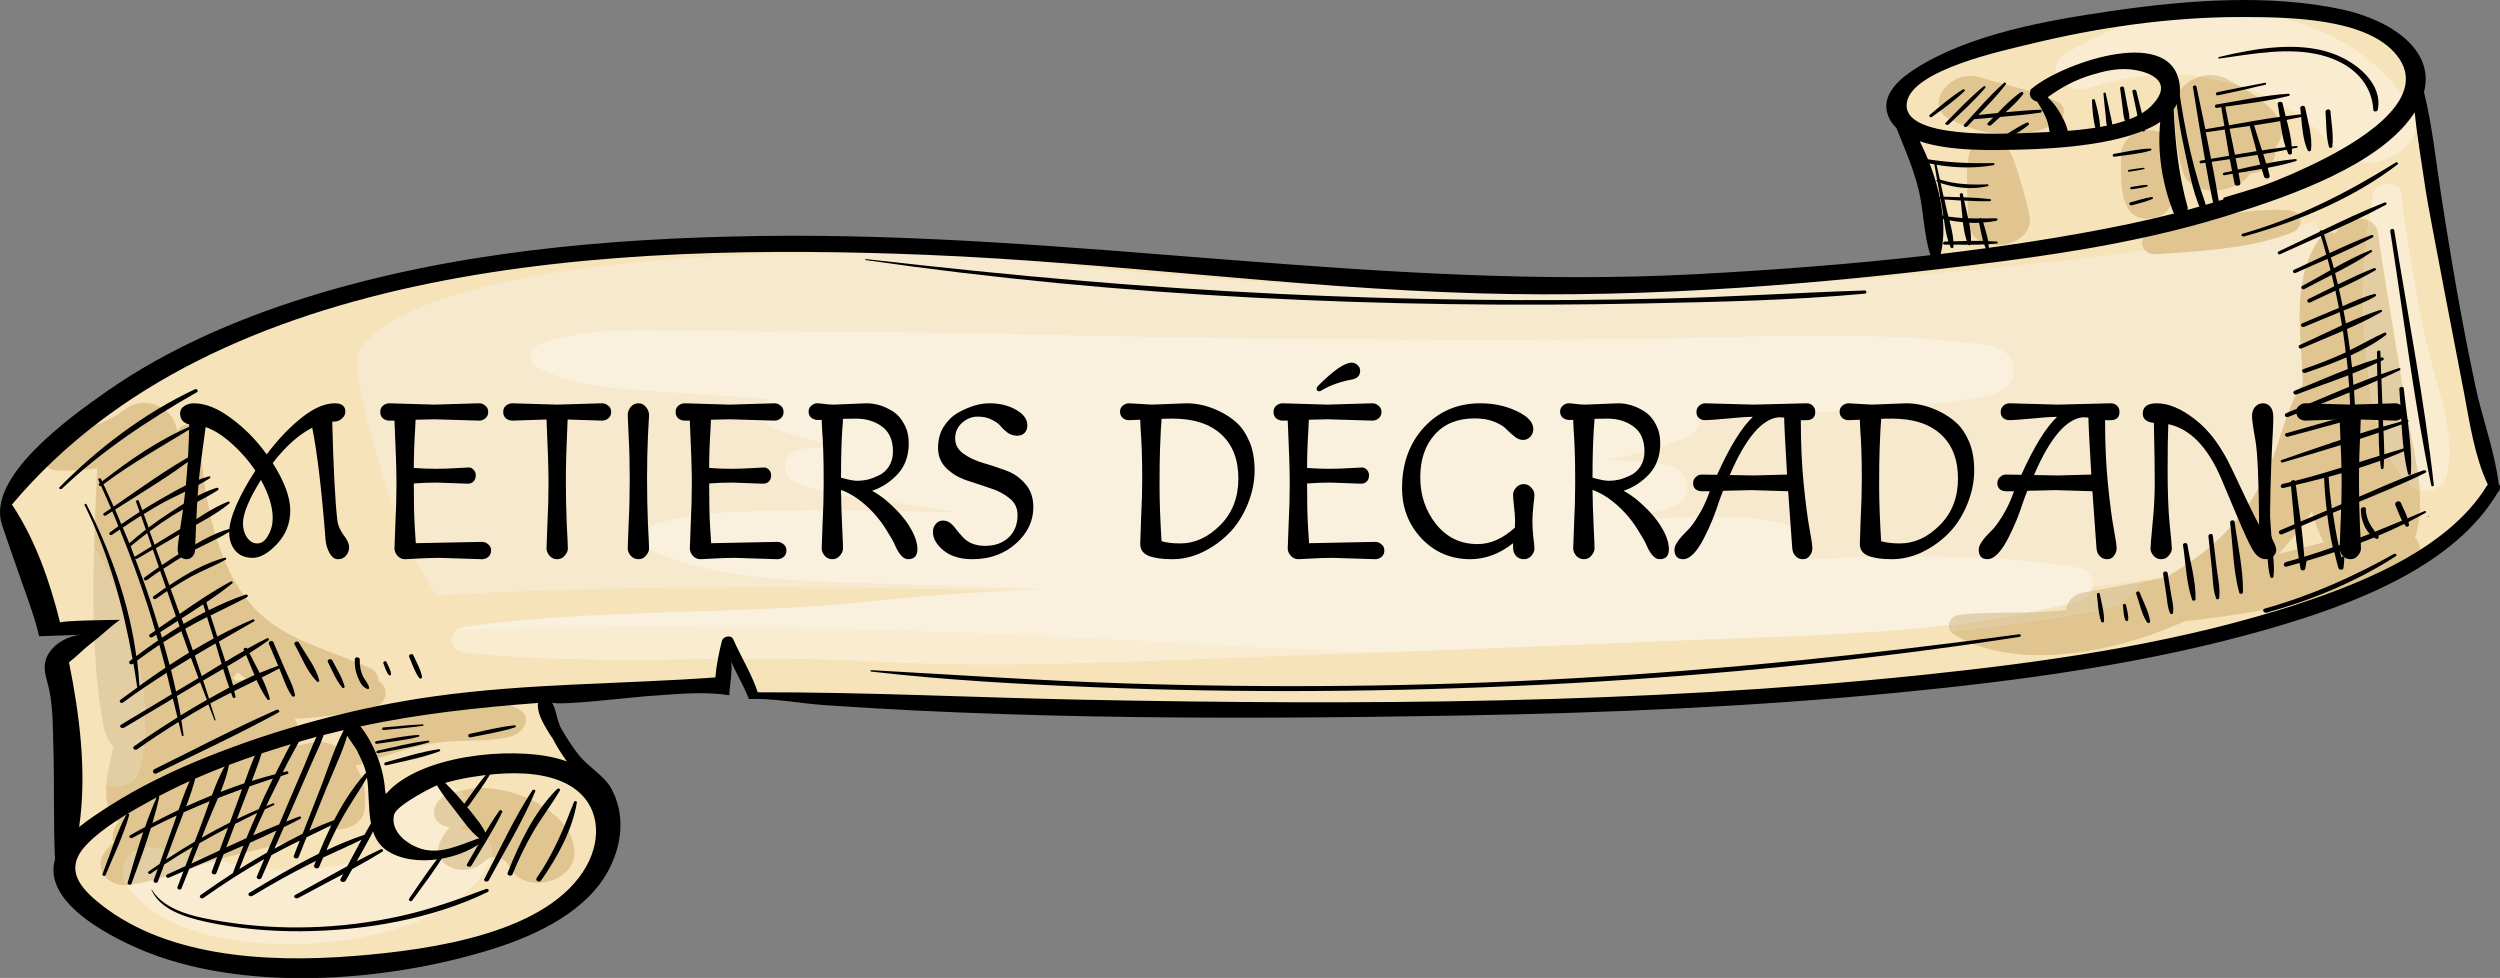 <?xml version="1.0" encoding="UTF-8"?><svg xmlns="http://www.w3.org/2000/svg" viewBox="0 0 337.72 132.11"><rect x="0" y="0" width="337.72" height="132.11" fill="#808080" stroke="none"/><defs><style>.d{fill:#f6e3ba;}.e{fill:#e0c591;}.f{fill:#e0caa0;}.g{fill:#e3d0ad;}.h{fill:#f9f0de;}.i{fill:#e3cda3;}.j{fill:#f9ecd1;}.k{fill:#f6e9cd;}</style></defs><g id="a"/><g id="b"><g id="c"><path class="d" d="M54.24,130.82c-13.52,2.14-26.04,1.14-35.26-2.81-3.96-1.7-12.98-6.26-11.34-11.91-.12-2.9-.13-5.79-.14-8.6,0-2.15,0-4.38-.07-6.57l-.03-1.32c-.04-2.15-.09-4.36-.52-6.45-.07-.36-.17-.71-.26-1.05-.35-1.3-.68-2.53,.21-3.88,.76-1.15,2.18-2.01,3.71-2.25,.14-.02,.28-.04,.42-.05v-.41l-5.48,.19c-.53-2.19-1.3-4.37-2.06-6.49-.23-.62-.45-1.25-.66-1.87l-.65-1.87c-.55-1.57-1.1-3.14-1.62-4.72-1.9-5.82,7.21-12.99,14.24-17.87,7.22-5.02,16.15-9.22,26.55-12.49,7.2-2.27,15.08-4.08,23.41-5.4,11.16-1.77,23.56-2.73,37.88-2.94,19.4-.28,38.88,1.27,57.71,2.77,22.42,1.78,45.61,3.62,68.8,2.39,11.77-.62,22.15-1.46,31.72-2.57l.29-.04-.08-.23c-.52-1.59-.74-3.29-.95-4.94-.17-1.29-.34-2.64-.66-3.93-.6-2.4-1.54-4.72-2.44-6.95l-.56-1.38c-.71-.72-1.12-1.43-1.28-2.25-.38-1.85,.9-3.72,3.81-5.56,6.66-4.21,15.89-6.08,23.19-7.23,1.09-.17,2.16-.33,3.2-.48,8.17-1.19,20.26-2.5,30.9-.22,6.53,1.4,12.45,5.32,10.98,10.94,.82,3.4,1.3,6.86,1.77,10.21,.17,1.2,.34,2.4,.52,3.6,1.99,12.97,3.53,20.72,4.65,26.03,.37,1.72,.85,3.49,1.33,5.18,.74,2.63,1.49,5.34,1.81,8.03v.06l.06,.05c.14,.13,.16,.3,.05,.49-.04,.17-.09,.25-.17,.31-6.07,10.27-20.49,15.41-30.82,18.39-7.87,2.27-16.36,4.12-25.96,5.64-7.1,1.12-14.77,2.07-24.17,2.99-17.52,1.71-36.17,2.68-58.68,3.08l-.96,.02c-19.7,.34-34.75,.37-48.82,.11-8.62-.16-16.59-.43-24.37-.82-4.06-.2-8.14-.44-12.1-.72-1.18-.08-2.43-.23-3.62-.38-2.12-.26-4.31-.52-6.4-.45-.4-.98-.89-1.94-1.37-2.87-.37-.73-.74-1.45-1.07-2.19l-.46,.16c.24,.53,.07,1.94-.05,3.07-.06,.5-.11,.94-.12,1.29-3.01-.42-5.88-.21-8.92,.02-.76,.06-1.53,.12-2.31,.17-.29,.01-1.05,.09-2.07,.2-2.64,.27-9.64,.98-10.23,.66l-.41,.23c.3,.52,.47,1.16,.63,1.78,.14,.52,.28,1.05,.5,1.52l.16,.31c.71,1.2,1.49,2.47,2.43,3.62,.53,.66,1.23,1.27,1.91,1.85,.91,.79,1.85,1.61,2.37,2.55,1.73,3.13,1.65,6.91-.21,10.62-2.34,4.67-7.68,8.33-15.85,10.86-3.82,1.19-7.86,2.12-12.01,2.78h0Z"/><path class="k" d="M48.4,47.53c-1.2,1.96,4.16,23.67,10.59,32.93,0,0,44.48-3.28,117.86,1.21,73.38,4.48,123.97-4.56,124.22-5.62,.24-1.07,26.51-20.3,11.7-46.05-31.2,6.31-102.98,14.6-179.73,4.48-49-1.83-79.06,3.96-84.64,13.06Z"/><path class="j" d="M186.57,88.15c-4.91,.18-9.81,.35-14.71,.52-17.99,.62-36.19,1.7-54.07,.67-18.25-1.05-36.92,.78-55.02-1.19-1.83-.2-2.27-2.12-1.1-3.03,19.34-.58,54.21-.85,100.65,1.98,8.39,.51,16.49,.85,24.25,1.04Z"/><path class="h" d="M274.12,82.74c-3.12,.06-6.24-.03-9.38,.3-.04,0-.07,0-.1,.01-.84,.13-1.31,.75-1.37,1.38-12.37,1.46-25.12,1.61-37.18,2.13-13.17,.57-26.35,1.09-39.52,1.58-7.76-.19-15.85-.53-24.25-1.04-46.45-2.84-81.32-2.57-100.66-1.98,.27-.21,.62-.37,1.06-.44,.02,0,.04,0,.05,0,18.26-2.57,36.74-1.5,55.05-3.47,7.86-.85,15.76-1.32,23.65-1.65-6.07-.16-12.14-.34-18.2-.58-11.34-.45-25.32-.09-35.27-4.6-1.55-.7-1.12-3.04,.54-3.57,1.6-.51,3.2-.87,4.8-1.12,4.06-.64,8.17-.61,12.38-.72,6.8-.17,13.6,0,20.37,.17,1.14,.03,2.28,.05,3.42,.08-2.6-.39-5.2-.81-7.8-1.21-4.65-.7-9.77-1.01-14-2.69-2.25-.89-2.41-4.23,.5-4.69,.08-.01,.17-.02,.25-.03,1.7-.16,3.43-.23,5.19-.23-3.21-.67-6.35-1.51-9.31-2.6-1.76-.65-2.04-3.05-.36-3.87-3.23-.21-6.46-.43-9.68-.66-7.12-.51-15.77-.49-21.86-3.67-1.31-.69-.97-2.52,.46-3.06,1.66-.63,3.43-1.06,5.26-1.35,5.73-.91,12.09-.44,17.54-.42,8.31,.04,16.64,.03,24.95,.13,16.2,.2,32.38,.66,48.58,.84,16.59,.18,33.2,.21,49.82,.1,16.34-.12,33.6-1.42,49.6,.85,4.42,.63,4.64,5.86-.03,6.75-1.12,.21-2.24,.41-3.37,.59-11.65,1.85-23.82,1.93-35.72,1.92,.38,1.13-.11,2.44-1.84,3.19-3.25,1.41-6.9,2.35-10.7,3,2.76,.06,5.45,.26,8.02,.69,3.05,.52,4.54,4.36,.89,5.63-1.92,.67-3.93,1.19-6,1.61,1.42-.01,2.84-.01,4.27-.03,5.87-.07,12.35-.8,17.74,1.1,2.12,.75,3.09,2.7,2.65,4.45,12.11-.57,24.33-.77,35.77,1.04,2.17,.35,2.84,2,2.08,3.29-.36,.07-.72,.13-1.08,.2-1.01,.19-1.7,.79-2.03,1.5-1.71,.43-3.45,.81-5.2,1.16Z"/><path class="j" d="M328.15,66.23c-.42,.07-.86,.05-1.27-.05-.29-3.85-1.38-7.8-1.83-10.8-1.21-7.99-2.68-15.93-3.83-23.92-.12-.82-.59-1.36-1.21-1.65,.15-1.14,.32-2.3,.5-3.47,.13-.82,.87-1.31,1.67-1.43,1-.16,2.09,.24,2.2,1.26,.74,6.55,1.96,13.18,3.29,19.64,1.21,5.87,4.26,12.34,2.85,18.43-.26,1.1-1.26,1.84-2.37,2.01Z"/><path class="j" d="M320.88,21.89c-1.85,.29-3.77-.12-5.09-1.58-3.75-4.15-8.35-7.23-13.59-8.88-.36-.21-.72-.41-1.08-.62-1.06-.61-2.22-.77-3.3-.6-.19,.03-.39,.07-.57,.12-2.93-.39-6.02-.35-9.22,.15-1.85,.29-3.75,.75-5.68,1.37-.21,.07-.42,.12-.63,.15-3.13,.49-5.72-2.79-2.69-4.73,4.41-2.81,9.35-4.6,14.37-5.4,12.94-2.05,26.38,2.5,32.44,13.01,1.88,3.25-1.4,6.43-4.97,6.99Z"/><path class="j" d="M47.22,126.89c-1.67,.26-3.3,.44-4.82,.54-8.92,.58-20.34-.99-25.19-7.67-.04-.05-.08-.11-.11-.17,.15,0,.31-.02,.48-.05h0c4.01-.64,7.7-2.14,11.52-3.33,4.05,.85,8.1,1.57,12.54,1.26,.79-.05,1.57-.15,2.33-.27,4.2-.66,8.03-2.23,11.97-3.47-.54-.08-1.07-.19-1.59-.36-.6-.19-1.07-.44-1.53-.78-.44-.24-.77-.55-1-.93-.17-.25-.25-.37-.26-.37,0,0,.06,.12,.21,.37-.03-.04-.46-.49-.52-.57-.22-.25-.4-.51-.54-.81-.16-.46-.24-.69-.23-.69,0,0,0,.02,.03,.06-.51-1.46,.68-2.87,2.31-3.13,.33-.05,.68-.06,1.04,0,.28-.01,.56-.01,.75,0,.11-.03,.17-.05,.18-.05,0,0-.04,.02-.16,.05h.03c.34-.08,.76-.19,.81-.2,.12-.02,.2-.04,.27-.05,.14-.05,.28-.11,.3-.12,.47-.18,.97-.32,1.47-.4,.61-.1,1.23-.11,1.82-.01,1.09,.18,2.05,.49,2.77,1.09-.34,.08-.69,.16-1.04,.25-2.53,.56-3.6,3.87-.73,4.57,.13,.03,.26,.08,.38,.12-.49,.59-.92,1.22-1.25,1.92-1.12,2.42,1.36,4.16,3.75,3.78,.8-.13,1.59-.49,2.23-1.14-.1,.11-.14,.14-.13,.14,.03,0,.5-.41,.72-.5,.09-.03,.18-.06,.28-.09-.04,.11-.08,.22-.12,.33-2.6,6.33-11.27,9.46-19,10.68Z"/><path class="e" d="M17.09,119.59c-2.83,.13-4.54-2.64-2.81-4.67,.32-.38,.69-.75,1.07-1.12-.29-.92-.06-2.03,.73-2.78-.52-.21-.96-.54-1.16-1.02-.55-1.33-.65-2.67-.54-4.01,.55,.22,1.19,.27,1.8,.18,1.18-.19,2.3-.93,2.61-2.18,1.64-6.41,.58-12.96-1.42-19.06-1.11-3.38-2.35-7.59-4.66-10.91,.1-3.61,.26-7.2,.41-10.77-1.67,.26-3.36,.4-5.18,.32-3.43-.15-3.04-4.14,.02-4.81,3.24-.71,6.28-1.44,8.85-3.41,.64-.49,1.33-.77,2.01-.88,2.2-.35,4.36,1.07,4.89,2.92,.1,.34,.19,.68,.3,1.01,.07-.6,.61-.95,1.2-1.04,.74-.12,1.56,.17,1.63,.91,.65,7.44,1.66,16.34,6.44,22.6,4.16,5.44,10.26,6.51,16.63,9.34,.86,.38,1.21,1.08,1.21,1.82,1.41,.66,1.3,2.91-.39,3.4-1.56,.46-3.17,.81-4.81,1.07-2,.32-4.05,.5-6.11,.59,.68,1.1,.64,2.61-.31,3.57-.09,.09-.19,.18-.29,.27,.94-.21,1.87-.41,2.81-.6,.08-.01,.15-.03,.23-.04,1.3-.21,2.44,.1,3.39,.66,.13-.32,.36-.63,.72-.91,.42-.33,.89-.65,1.38-.97,0-1.14,.8-2.31,2.55-2.59,1.69-.27,3.45-.61,5.21-.9,1.34-.4,2.71-.71,4.08-.93,3.88-.61,7.7-.4,10.52,1.17,1.86,1.04,.74,3.19-1.16,3.68-.44,.11-.88,.2-1.32,.27-2.82,.45-5.77,.15-8.63,.56-.13,.02-.26,.04-.39,.06-3.48,.55-6.61,1.75-9.9,2.88-.17,.06-.35,.1-.51,.13-.06,0-.11,.01-.16,.02,1.19,1.92,1.5,3.72,1.2,6.06-.17,1.27-1.47,2.28-2.9,2.51-.55,.09-1.13,.06-1.66-.12-.36-.12-.69-.24-1.02-.37-3.69,2.42-7.52,2.89-11.95,4.01-.86,.22-1.72,.47-2.57,.73-2.77-.59-5.53-1.23-8.41-1.66-.47-.07-.9-.06-1.28,0-2.53,.4-3.41,3.28-2.31,5.04Zm4.43-14.66c-.12,.9-.29,1.78-.58,2.65,1.29-.76,2.61-1.46,3.97-2.09-1.17-.08-2.32-.27-3.4-.56Zm10.57-14.12c-.16,.27-.37,.52-.63,.72,.12,.15,.25,.3,.38,.45,.5-.07,1-.14,1.5-.21-.43-.31-.85-.63-1.25-.97Z"/><path class="i" d="M16.17,106.17c-.62,.1-1.26,.04-1.81-.18,.14-1.65,.59-3.31,.93-5.03-.71-.99-1.21-2.15-1.43-3.48-1.28-7.68-1.37-15.59-1.16-23.47,2.31,3.32,3.55,7.53,4.66,10.91,2,6.1,3.06,12.65,1.42,19.06-.31,1.25-1.43,1.99-2.61,2.18Z"/><path class="i" d="M17.57,119.54c-.17,.03-.32,.04-.48,.05-1.1-1.76-.22-4.64,2.31-5.04,.39-.06,.82-.07,1.28,0,2.88,.43,5.65,1.07,8.41,1.66-3.83,1.18-7.51,2.69-11.52,3.33h0Z"/><path class="e" d="M73.48,119.19c-1.78,.28-3.66-.28-4.58-2-.37-.69-.81-1.19-1.73-1.41-.06-.02-.08-.02-.11-.03-.02,0-.06,.01-.08,.02-.2,.03-.48,.07-.34,.01-.09,.04-.19,.07-.29,.1,.61-2.11-1.23-4.01-3.93-3.66-.08,.01-.15,.03-.23,.04l-.15,.02c-.06,0-.11,.02-.16,.03-.03,0-.06,0-.09,.01,.2-.17,.4-.34,.59-.54,1.02-1.12,1.22-2.66,.59-3.88-.22-.42-.51-.77-.85-1.05,.51-.12,1.01-.23,1.52-.31,.7-.11,1.42-.16,2.23-.09,1.54,.14,3.06,.47,4.46,.99,1.6,.59,3.15,1.38,4.25,2.41,1.7,1.23,2.83,3.01,3.01,4.97,.22,2.35-1.86,4.04-4.1,4.4Z"/><path class="i" d="M63.23,117.46c-2.4,.38-4.87-1.36-3.75-3.78,.33-.7,.76-1.33,1.25-1.92-.12-.04-.25-.09-.38-.12-2.86-.7-1.8-4,.73-4.57,.36-.08,.71-.17,1.04-.25,.34,.29,.63,.63,.85,1.05,.63,1.23,.42,2.76-.59,3.88-.18,.2-.39,.37-.59,.54,.03,0,.06,0,.09-.01,.06,0,.11-.02,.16-.03l.15-.02c.07-.01,.15-.02,.23-.04,2.69-.35,4.53,1.56,3.93,3.66-.1,.03-.19,.06-.28,.09-.22,.09-.69,.49-.72,.5,0,0,.03-.04,.13-.14-.64,.65-1.43,1.01-2.23,1.14Z"/><path class="e" d="M281.76,87.99c-6.55,1.04-13.09,.62-17.86-2.32-.19-.11-.33-.26-.44-.42,5.77-.64,10.55-1.29,14.24-1.87,5.69-.9,8.77-1.64,8.83-1.9,.05-.22,1.22-1.22,2.9-2.9,1.03-.19,2.06-.38,3.09-.58,1.23-.67,2.41-1.41,3.55-2.2,4.5-3.15,7.87-7.23,10.03-11.73,1.8-3.73,2.4-7.81,4.43-11.44,.14-.25,.33-.45,.54-.62,0-.16,0-.32,0-.47-.19-5.98-1.66-14.01,2.36-19.42,.27-.36,.72-.58,1.2-.66,.32-.05,.64-.04,.94,.03,.35-1.05,1.43-1.73,2.56-1.91,.65-.1,1.32-.04,1.86,.22-.74,5.8-.98,11.4-.4,17.27,.61,6.14,1.09,13.81,6.08,18.46,.35,.32,.76,.54,1.19,.65,.17,2.26,.05,4.48-.62,6.45,.93,.89,.92,2.46-.34,3.37-5.69,4.14-14.03,5.29-21.07,6.55-.86,.15-1.72,.3-2.58,.43-2.38,.38-4.73,.68-7.09,.92-4.03,1.85-8.72,3.35-13.41,4.09Zm30.57-18.9c-1.31,2.03-2.87,3.97-4.56,5.75,2.03-.52,4.08-1.07,6.13-1.57-.68-1.28-1.19-2.69-1.58-4.18Z"/><path class="f" d="M277.71,83.38c-3.69,.58-8.47,1.24-14.24,1.87-.15-.25-.22-.54-.2-.82,1.99-.24,3.98-.51,5.94-.82,1.65-.26,3.28-.55,4.91-.88,1.65-.03,3.31-.11,4.97-.33,.02-.28,.1-.57,.23-.84,.34-.09,.67-.17,1.01-.26,1.03-.26,1.73-.81,2.1-1.44,2.34-.43,4.67-.86,7.01-1.29-1.69,1.67-2.86,2.68-2.9,2.9-.06,.26-3.14,1-8.83,1.9Z"/><path class="g" d="M269.22,83.62c-1.97,.31-3.95,.58-5.94,.82,.05-.63,.53-1.24,1.37-1.38,.03,0,.07-.01,.1-.01,3.15-.34,6.26-.24,9.38-.3-1.62,.33-3.26,.61-4.91,.88Zm10.11-2.04c.33-.71,1.02-1.31,2.03-1.5,.36-.07,.72-.13,1.08-.2-.37,.63-1.07,1.18-2.1,1.44-.34,.09-.67,.18-1.01,.26Z"/><path class="i" d="M326.88,66.18c-.44-.11-.85-.32-1.19-.65-4.99-4.65-5.47-12.32-6.08-18.46-.58-5.87-.34-11.47,.4-17.27,.62,.29,1.09,.83,1.21,1.65,1.15,7.99,2.62,15.93,3.83,23.92,.45,3,1.54,6.96,1.83,10.8Z"/><path class="e" d="M270.61,33.05c-2.07,.33-4.31-.43-4.58-2.61-.25-2.05-.3-4.17-.31-6.24-.01-1.79-.04-3.64,1.28-5.18,.31-.36,.78-.59,1.28-.67,.5-.08,1.02,0,1.43,.24,1.74,1.06,2.28,2.82,2.82,4.53,.63,1.98,1.24,4.01,1.63,6.04,.42,2.16-1.47,3.57-3.54,3.9Z"/><path class="e" d="M273.68,18.02c-3.48,.55-7.09-.36-10.19-1.85-3.2-1.54-1.08-5.39,2.01-5.88,.59-.09,1.22-.06,1.85,.13,3.63,1.11,7.38,1.76,10.7,3.38,1.03,.51,1.01,2.01,0,2.62-1.4,.86-2.89,1.37-4.39,1.6Z"/><path class="e" d="M300.01,25.64c-2.12,.33-4.32-.24-5.02-2.16-1.03-2.79-1.07-5.78-1.3-8.71-.16-2.06,1.48-3.85,3.56-4.42,1.7,.23,3.36,.59,4.95,1.1,2.3,1.31,4.63,2.72,5.76,4.91,.58,1.1,.26,2.52-.59,3.6,.03,.3,.02,.62-.04,.95-.26,1.39-1.46,2.25-2.85,2.47-.15,.02-.3,.04-.45,.05-.79,1.16-2.38,1.97-4.02,2.23Z"/><path class="i" d="M302.2,11.44c-1.59-.5-3.25-.87-4.95-1.1,.19-.05,.38-.09,.57-.12,1.08-.17,2.24-.01,3.3,.6,.36,.21,.72,.41,1.08,.62Z"/><path class="e" d="M290.69,29.48c-4.82,.76-4.07-5.9-4.17-8.3-.06-1.64,1.02-3.21,3.12-3.55,1.8-.29,4,.78,4.06,2.41,.09,2.58,1.5,8.72-3.01,9.44Z"/><path class="e" d="M302.35,33.29c-3.64,.58-7.4,.78-10.89,1.05-2.46,.19-2.89-2.56-.5-3.13,3.41-.82,7.05-1.78,10.69-2.36,2.54-.4,5.08-.62,7.55-.45,1.84,.12,2.18,2.3,.47,2.98-2.29,.92-4.77,1.51-7.32,1.91Z"/><path d="M264.88,27.09c.09,.76,.14,1.56,.22,2.36-.63-.04-1.26-.1-1.89-.19-.12-.46-.24-.91-.33-1.35-.07-.32-.15-.64-.21-.96,.73,.05,1.47,.1,2.2,.14Zm2.47,3.01c.17,.8,.31,1.64,.54,2.44-.54-.01-1.08,0-1.63,0,.01-.8-.09-1.63-.25-2.45,.44,.02,.89,.02,1.33,.01Zm-4-.33c.59,.11,1.2,.19,1.81,.25,.11,.87,.26,1.73,.52,2.53-.61,.02-1.21,.03-1.8,.05-.06-.93-.29-1.89-.53-2.83Zm5.97-7.73c-3.29,.05-6.38-.06-9.57-.64-.3-.05-.43,.37-.14,.45,.55,.14,1.12,.26,1.7,.36,.12,.68,.24,1.37,.36,2.04-.11,.09-.13,.26,.04,.32h.02c.12,.68,.24,1.35,.36,2.02-.15,.07-.16,.29,.05,.3h0c.07,.36,.13,.73,.2,1.09,.07,.37,.12,.76,.18,1.15-.23-.04-.45-.08-.68-.13-.31-.07-.51,.33-.2,.41,.31,.08,.63,.15,.96,.22,.14,1.01,.29,2.04,.6,2.99-.15,0-.3,.01-.44,.01-.31,0-.39,.41-.07,.42,.22,0,.44,0,.67,0,.05,.12,.1,.25,.15,.37,.06,.15,.38,.11,.38-.06,0-.1,0-.21,0-.31,.66,0,1.32,.01,1.98,.01,.07,.1,.25,.09,.33,0,.62,0,1.24-.01,1.85-.04,.08,.23,.16,.46,.27,.67,.09,.17,.36,.07,.36-.1,0-.2-.03-.4-.06-.61,.37-.02,.74-.04,1.11-.08,.19-.02,.18-.26,0-.27-.38-.03-.76-.04-1.15-.06-.15-.84-.44-1.69-.67-2.51,.59-.04,1.18-.11,1.75-.23,.22-.04,.25-.35,0-.34-.67,0-1.33,.02-1.98,.02-.1-.08-.25-.07-.36,0-.48,0-.97,0-1.45-.03-.17-.8-.37-1.6-.53-2.38,1.14,.06,2.29,.1,3.44,.08,.21,0,.26-.26,.04-.28-1.17-.14-2.37-.21-3.57-.25-.02-.14-.05-.27-.08-.41-.04-.23-.46-.16-.43,.07,.02,.11,.03,.22,.04,.33-.74-.03-1.48-.05-2.22-.07-.14-.62-.27-1.23-.41-1.84,1.98,.65,4.19,.92,6.34,.43,.16-.04,.19-.26,0-.26-2.26,.09-4.36,.01-6.44-.65-.15-.66-.3-1.33-.44-1.99,2.5,.43,5.15,.5,7.67,.06,.19-.03,.21-.3,0-.3Z"/><path d="M260.97,15.8c1.52-1.1,3.1-2.22,4.42-3.5,.14-.14-.1-.31-.26-.2-1.6,1-3.03,2.23-4.43,3.41-.2,.17,.04,.45,.27,.28Z"/><path d="M263.26,16.79c1.68-1.61,3.48-3.19,4.93-4.94,.1-.13-.09-.3-.23-.18-1.86,1.49-3.46,3.24-5.11,4.89-.21,.21,.18,.44,.4,.24Z"/><path d="M273.77,16.58c-1.37,.63-2.61,1.52-3.86,2.29-.34,.21,.05,.6,.39,.4,1.24-.76,2.61-1.47,3.71-2.37,.19-.15,.02-.44-.23-.33Z"/><path d="M275.63,14.82c-1.56,.06-3.13,.19-4.7,.34,.86-.77,1.71-1.56,2.36-2.42,.14-.2-.11-.42-.34-.26-1.13,.78-2.12,1.79-3.08,2.79-.87,.08-1.74,.17-2.62,.26,1.31-1.35,2.62-2.7,3.72-4.15,.1-.13-.09-.32-.24-.19-1.98,1.74-3.65,3.73-5.4,5.63-.23,.23,.2,.48,.42,.25,.31-.33,.63-.65,.94-.97,.86-.07,1.71-.15,2.57-.22-.24,.24-.48,.49-.72,.72-.26,.25,.21,.51,.46,.28,.38-.36,.79-.72,1.2-1.08,1.81-.15,3.63-.32,5.42-.58,.26-.04,.27-.41,0-.39Z"/><path d="M298.35,29.25c-.22-1.46-.84-2.87-1.26-4.28-.45-1.51-.85-3.03-1.21-4.56-.69-2.98-1.21-5.99-1.63-9.02-.03-.25-.49-.17-.46,.07,.24,3.13,.73,6.24,1.42,9.3,.63,2.82,1.15,6.05,2.63,8.62,.13,.22,.56,.11,.52-.14Z"/><path d="M314.15,15.1c.12,1.55,.05,3.22,.46,4.73,.06,.19,.43,.21,.46-.02,.18-1.58-.13-3.24-.26-4.81-.03-.36-.69-.25-.66,.11Z"/><path d="M312.44,23.43c-4.03,.66-8.04,2.12-11.94,3.24-.29,.09-.15,.51,.14,.43,3.92-1.05,8.16-1.87,11.9-3.37,.2-.07,.12-.34-.1-.3Z"/><path d="M297.97,17.87c.85-.13,1.71-.25,2.56-.37,.2,1.18,.4,2.36,.6,3.54-.82,.14-1.63,.27-2.44,.41-.23-1.19-.47-2.39-.71-3.58Zm5.96-.86v.06c.31,1.11,.6,2.23,.9,3.35-.98,.15-1.95,.31-2.92,.48-.24-1.17-.48-2.34-.72-3.5,.91-.13,1.83-.26,2.74-.39Zm4.82,2.87c-1.06,.13-2.12,.27-3.18,.43-.35-1.11-.72-2.21-1.05-3.33l-.05-.05c1.19-.17,2.38-.36,3.55-.57,.17,1.19,.36,2.4,.74,3.52Zm-3.41,2.35c-1.01,.21-2.03,.45-3.03,.68-.1-.51-.19-1.03-.3-1.54,.99-.14,1.98-.29,2.96-.45,.12,.44,.23,.88,.37,1.32Zm-7.97-.17c.18-.03,.36-.05,.55-.08,.31,1.79,.65,3.58,1.03,5.36,.09,.42,.89,.29,.79-.12-.29-1.79-.62-3.58-.96-5.36,.82-.12,1.63-.24,2.44-.36,.09,.53,.2,1.07,.3,1.6-.35,.08-.7,.15-1.06,.22-.27,.06-.22,.41,.06,.35,.36-.07,.71-.13,1.08-.19,.09,.45,.17,.9,.26,1.35,.09,.42,.88,.29,.78-.12-.07-.45-.16-.91-.24-1.36,1.04-.17,2.09-.34,3.13-.53,.1,.35,.21,.7,.32,1.05,.12,.37,.84,.29,.75-.12-.08-.36-.18-.72-.26-1.08,1.31-.25,2.6-.53,3.83-.92,.19-.06,.09-.28-.08-.26-1.31,.11-2.63,.33-3.96,.6-.12-.43-.26-.86-.39-1.28,1.06-.17,2.11-.37,3.16-.58,.07,.18,.13,.36,.21,.53,.08,.19,.49,.14,.5-.08,0-.2,0-.4,0-.6,.22-.04,.43-.07,.65-.12,.19-.04,.15-.26-.04-.24-.21,.02-.42,.05-.63,.07-.08-1.19-.38-2.4-.69-3.59,.65-.12,1.31-.25,1.96-.39,.14,1.53,.27,3.18,.89,4.52,.08,.18,.42,.12,.44-.07,.22-1.86-.45-3.94-.8-5.75-.07-.34-.69-.24-.65,.1,.04,.27,.07,.55,.09,.83-.68,.07-1.37,.16-2.06,.25-.15-.58-.3-1.16-.42-1.72-.07-.35-.73-.25-.66,.1,.11,.56,.19,1.13,.28,1.72-2.29,.32-4.57,.72-6.85,1.13-.17-.8-.34-1.6-.49-2.41,0-.04-.05-.07-.07-.09,2.87-.42,5.82-.75,8.61-1.46,.22-.06,.19-.31-.05-.3-3.22,.21-6.49,.94-9.68,1.45-.36,.06-.28,.52,.07,.46,.2-.03,.41-.06,.61-.09-.02,.03-.05,.07-.04,.11,.14,.81,.28,1.62,.41,2.43-.86,.15-1.71,.3-2.57,.44-.4-1.92-.8-3.85-1.2-5.76-.05-.26-.52-.18-.48,.08,.53,3.27,1.05,6.55,1.63,9.82-.18,.03-.36,.06-.54,.09-.3,.05-.24,.43,.06,.39Z"/><path d="M299.62,12.88c2.13-.45,4.26-.91,6.38-1.43,.19-.04,.16-.29-.04-.26-2.15,.38-4.28,.82-6.41,1.26-.33,.07-.26,.5,.07,.43Z"/><path d="M290.53,20.34c.16-.05,.13-.28-.04-.27-1.61,.03-3.29,.45-4.89,.71-.3,.05-.24,.44,.06,.39,1.6-.24,3.33-.36,4.87-.83Z"/><path d="M289.63,22.83c.13-.03,.1-.17-.03-.16-.68,.05-1.35,.17-2.02,.28-.19,.03-.15,.28,.04,.25,.67-.11,1.34-.2,2-.36Z"/><path d="M288,25.57c.68-.11,1.38-.19,2.04-.37,.14-.04,.11-.24-.04-.23-.68,.03-1.38,.17-2.06,.28-.26,.04-.2,.37,.05,.33Z"/><path d="M288.01,27.73c.9-.26,1.87-.47,2.73-.84,.18-.07,.11-.3-.09-.27-.96,.14-1.92,.47-2.85,.72-.32,.09-.12,.48,.21,.39Z"/><path d="M323.62,21.96c-6.48,4.03-13.07,7.44-20.67,9.61-.3,.09-.11,.45,.19,.37,7.38-2.04,14.89-5.22,20.73-9.72,.2-.15-.03-.4-.25-.26Z"/><path d="M315,68.67c-.19-1.41-.35-2.83-.43-4.26,.93-.25,1.87-.51,2.79-.79-.05,1.38-.13,2.76-.21,4.14-.72,.3-1.44,.61-2.16,.91Zm.12,5.27c-1.27,.45-2.55,.87-3.84,1.27-.09-1.39-.23-2.77-.4-4.15,1.17-.49,2.34-.99,3.51-1.49,.18,1.47,.42,2.93,.74,4.37Zm-4.98-8.43c1.27-.3,2.54-.62,3.82-.95,.06,1.47,.18,2.93,.36,4.4-1.17,.5-2.35,.99-3.52,1.49-.22-1.65-.46-3.29-.66-4.93Zm8.1-6.05c1.03-.33,2.07-.66,3.09-1.01,.01,1.04,.04,2.08,.12,3.11-1.09,.34-2.19,.68-3.28,1.03,.05-1.04,.07-2.08,.07-3.12Zm-.05-2.98c1.04-.29,2.07-.6,3.1-.93,.02,.74,.03,1.48,.03,2.23-1.03,.31-2.06,.63-3.09,.96,0-.75-.02-1.5-.04-2.26Zm-.2-3.73c1.07-.44,2.13-.89,3.19-1.36,.03,1.23,.06,2.45,.1,3.68-1.04,.25-2.08,.52-3.11,.8-.04-1.04-.1-2.08-.17-3.12Zm-.19-2.29c1.13-.45,2.24-.92,3.31-1.43,.01,.57,.03,1.14,.04,1.71-1.08,.4-2.16,.82-3.23,1.25-.04-.51-.08-1.03-.13-1.54Zm6.62,6.87c.06,1.09,.15,2.18,.27,3.25-.88,.26-1.75,.52-2.61,.79,0-1.05-.04-2.1-.1-3.15,.82-.29,1.63-.58,2.44-.88Zm2.98,6.2c-3.29,1.15-6.47,2.62-9.67,3.98,.18-1.37,.3-2.75,.38-4.12,1.15-.36,2.3-.73,3.42-1.14,.03,.34,.06,.68,.11,1.01,.03,.16,.33,.15,.35-.02,.04-.4,.04-.79,.06-1.19,.91-.34,1.81-.71,2.69-1.09,.13,1.04,.31,2.08,.56,3.08,.04,.16,.36,.17,.38-.02,.13-2.31-.11-4.67-.4-7.01,.14-.08,.1-.25-.04-.29-.18-1.43-.38-2.85-.52-4.25-.04-.33-.64-.23-.6,.1,.12,1.43,.19,2.89,.28,4.36-.82,.22-1.63,.45-2.45,.69-.04-.68-.07-1.35-.1-2.02,0-.07,0-.14,0-.21,.6-.19,1.21-.38,1.81-.58,.18-.06,.1-.32-.09-.28-.58,.12-1.16,.27-1.73,.41-.04-1.26-.09-2.52-.14-3.78,.83-.37,1.67-.74,2.47-1.14,.21-.11,.09-.36-.15-.28-.79,.26-1.57,.53-2.35,.82-.02-.59-.05-1.17-.07-1.76,.09-.04,.18-.09,.28-.13,.28-.14,.11-.46-.19-.37l-.1,.03c0-.28-.02-.55-.03-.83,0-.25-.47-.17-.46,.07,0,.3,.02,.6,.02,.9-1.14,.35-2.27,.74-3.39,1.16-.06-.54-.11-1.08-.18-1.62,1.72-.79,3.36-1.68,4.75-2.74,.19-.15,.01-.43-.23-.32-1.58,.72-3.06,1.58-4.61,2.35-.12-.95-.27-1.9-.42-2.85,1.62-.71,3.21-1.46,4.68-2.32,.19-.11,0-.32-.19-.26-1.56,.5-3.1,1.14-4.62,1.82-.1-.58-.21-1.16-.33-1.74,1.46-.59,3-1.14,4.33-1.94,.16-.1,.05-.35-.15-.3-1.49,.38-2.89,1.04-4.29,1.65-.16-.78-.33-1.56-.51-2.34,1.68-.79,3.34-1.59,4.92-2.5,.21-.12,0-.38-.21-.29-1.65,.65-3.25,1.41-4.85,2.19-.12-.51-.25-1.01-.38-1.52,1.72-.89,3.42-1.82,4.95-2.87,.16-.11,0-.31-.17-.24-1.7,.69-3.33,1.55-4.95,2.44-.13-.48-.27-.97-.4-1.46,1.91-.85,3.82-1.72,5.63-2.69,.23-.12,.1-.42-.17-.32-1.91,.72-3.78,1.56-5.63,2.43-.24-.84-.49-1.67-.75-2.51,2.85-1.27,5.68-2.57,8.37-4.03,.2-.11,0-.37-.21-.29-2.86,1.12-5.65,2.44-8.42,3.78-.14-.06-.33,0-.32,.16-1.85,.89-3.69,1.8-5.54,2.66-.29,.14-.09,.51,.2,.38,1.81-.83,3.65-1.65,5.49-2.47,.26,.84,.49,1.68,.73,2.53-1.45,.68-2.89,1.38-4.34,2.04-.32,.14-.11,.57,.22,.42,1.41-.64,2.85-1.26,4.29-1.89,.14,.51,.28,1.01,.4,1.52-1.29,.73-2.56,1.47-3.83,2.15-.29,.15,0,.56,.3,.41,1.2-.64,2.45-1.27,3.69-1.91,.12,.51,.24,1.02,.36,1.53-1.17,.58-2.33,1.16-3.49,1.72-.34,.17-.11,.63,.24,.46,1.12-.54,2.25-1.06,3.39-1.59,.17,.77,.33,1.55,.48,2.33-1.65,.69-3.29,1.38-4.94,2.08-.38,.15-.13,.64,.25,.48,1.6-.66,3.19-1.32,4.79-1.98,.11,.59,.21,1.18,.31,1.78-1.91,.87-3.79,1.8-5.67,2.64-.36,.16-.12,.64,.24,.47,1.81-.8,3.7-1.55,5.56-2.36,.15,.97,.26,1.93,.38,2.9l-.09,.04c-1.82,.84-3.69,1.57-5.6,2.21-.41,.14-.15,.65,.27,.51,1.79-.61,3.68-1.28,5.51-2.08,.06,.52,.14,1.04,.19,1.57-2.41,.94-4.79,1.99-7.16,2.92-.4,.16-.14,.66,.26,.51,2.27-.88,4.65-1.69,6.96-2.58,.05,.51,.09,1.03,.12,1.55-2.85,1.17-5.67,2.4-8.49,3.56-.4,.16-.14,.68,.27,.51,2.73-1.11,5.51-2.18,8.27-3.3,.06,1.01,.09,2.02,.11,3.04-2.89,.8-5.77,1.66-8.64,2.46-.38,.11-.14,.57,.24,.47,2.79-.77,5.62-1.51,8.42-2.29,0,.76,0,1.52,0,2.29-3.13,1.01-6.24,2.09-9.3,3.15-.27,.09-.09,.4,.17,.33,3.02-.89,6.09-1.79,9.13-2.75-.02,1.03-.05,2.07-.08,3.11-2.45,.76-4.9,1.49-7.4,2.13-.15-.18-.51-.1-.57,.14-.36,.09-.72,.19-1.09,.27-.42,.09-.34,.66,.09,.55,.33-.08,.68-.16,1.01-.24,.17,1.7,.31,3.42,.47,5.14-.64,.27-1.27,.54-1.91,.81-.41,.18-.14,.71,.28,.53,.57-.24,1.13-.48,1.7-.72,.13,1.34,.3,2.67,.52,3.99-.57,.17-1.14,.34-1.72,.49-.46,.13-.37,.76,.1,.62,.57-.16,1.15-.32,1.72-.49,.05,.26,.08,.53,.13,.79,.06,.29,.6,.29,.65-.03,.03-.31,.08-.61,.16-.91,.01-.05-.01-.08-.04-.11,1.27-.38,2.54-.78,3.8-1.2,.17,.72,.34,1.43,.55,2.15,.09,.28,.65,.32,.69-.03,.04-.45,.09-.89,.11-1.34,0-.18-.32-.28-.39-.07v.03c-.09-.32-.16-.65-.23-.98,1.57-.54,3.12-1.12,4.65-1.74,.07,.05,.14,.11,.22,.15,.25,.14,.5-.12,.36-.32l-.05-.06c1.2-.5,2.37-1.04,3.53-1.6,.07,.1,.13,.21,.21,.3,.14,.17,.45,.01,.44-.17,0-.14-.05-.27-.08-.4,.78-.4,1.56-.81,2.32-1.24,.16-.09,0-.29-.16-.22-.76,.33-1.52,.65-2.28,.97-.24-.72-.62-1.43-.91-2.11-.17-.4-.92-.1-.74,.3,.3,.68,.54,1.44,.91,2.12-1.22,.51-2.43,1.01-3.65,1.5-.7-.95-1.23-1.84-1.25-3.1,0-.36-.67-.25-.67,.11,.01,1.1,.36,2.38,1.2,3.28-1.39,.54-2.78,1.08-4.2,1.58-.31-1.46-.56-2.94-.78-4.42,.68-.29,1.35-.57,2.03-.86-.02,.36-.04,.72-.06,1.08-.02,.21,.35,.24,.39,.03,.07-.44,.13-.89,.2-1.33,.1-.04,.2-.09,.31-.13,3.21-1.37,6.52-2.64,9.62-4.2,.24-.12,.1-.42-.17-.32Z"/><path d="M323.38,74.84c-5.48,3.07-11.21,5.63-17.43,7.37-.45,.13-.16,.67,.28,.55,6.19-1.74,12.19-4.24,17.42-7.63,.24-.16-.04-.42-.28-.29Z"/><path d="M17.07,110c-1.35,2.59-2.19,5.39-3.22,8.07-.09,.24,.32,.37,.42,.13,1.1-2.68,2.43-5.38,3.19-8.12,.06-.2-.31-.25-.4-.07Z"/><path d="M59.71,115.24c-1.64,1.96-2.99,4.09-4.44,6.15-.18,.25,.24,.5,.42,.25,1.47-2.06,3.07-4.1,4.35-6.25,.1-.17-.21-.3-.34-.15Z"/><path d="M63.7,116.92c1.4-2.39,2.95-4.75,4.14-7.21,.1-.21-.26-.38-.4-.18-1.62,2.32-2.93,4.8-4.35,7.2-.19,.33,.42,.51,.61,.18Z"/><path d="M71.89,106.8c-2.5,3.82-4.37,7.97-6.46,11.94-.18,.33,.43,.51,.6,.18,2.13-3.96,4.58-7.91,6.27-12,.1-.24-.27-.34-.41-.12Z"/><path d="M75.64,106.77c.12-.21-.23-.33-.4-.17-3.16,3.18-5.14,7.46-6.66,11.3-.15,.37,.5,.57,.66,.2,.8-1.98,1.73-3.91,2.83-5.8,1.1-1.88,2.47-3.64,3.57-5.52Z"/><path d="M77.54,108.33c-1.37,3.55-2.76,7-5.04,10.27-.24,.35,.34,.7,.59,.35,2.29-3.26,4.22-6.85,4.84-10.55,.03-.18-.31-.26-.39-.07Z"/><path d="M63.29,108.88c1.01-1.44,2.09-2.86,2.96-4.35,.11-.19-.22-.33-.37-.16-1.15,1.34-2.13,2.78-3.15,4.19-.24,.33,.31,.66,.55,.33Z"/><path d="M24.1,111.63c.23-.63,.48-1.27,.72-1.9,1.16-.52,2.32-1.01,3.5-1.49-.39,1.08-.76,2.17-1.16,3.22-.29,.74-.57,1.49-.86,2.24-1.32,.77-2.61,1.59-3.88,2.42,.56-1.49,1.12-2.99,1.67-4.49Zm8.6-5.04c-.27,.75-.53,1.49-.8,2.23-.28,.77-.57,1.53-.85,2.3-1.29,.65-2.56,1.33-3.81,2.05,.23-.59,.46-1.16,.69-1.75,.47-1.18,1.01-2.39,1.52-3.61,1.07-.42,2.16-.82,3.25-1.22Zm4.17-1.42c-.4,.81-.79,1.63-1.17,2.45-.26,.55-.48,1.11-.73,1.67-1,.43-1.98,.88-2.96,1.35,.24-.61,.47-1.23,.7-1.84,.32-.85,.66-1.71,.99-2.56,1.05-.37,2.1-.72,3.16-1.07Zm-3.59,8.06c-.91,.41-1.82,.82-2.72,1.24,.4-1.05,.8-2.11,1.2-3.16,.99-.51,1.98-1.01,2.98-1.49-.5,1.14-1,2.27-1.46,3.42Zm4.06-1.04c-.42,.99-.84,1.99-1.27,2.98-1.27,.71-2.51,1.47-3.74,2.23,.46-1.19,.94-2.38,1.44-3.56,1.2-.53,2.39-1.08,3.57-1.65Zm-11.48,4.46c.37-.92,.73-1.84,1.09-2.75,1.27-.72,2.55-1.42,3.85-2.1-.38,1.03-.76,2.06-1.14,3.09-1.27,.59-2.54,1.18-3.81,1.77Zm-5.49,1.36c.31-.21,.62-.42,.94-.63-.18,.51-.37,1.03-.55,1.54-.11,.32,.44,.49,.57,.17,.28-.77,.57-1.53,.85-2.3,1.26-.83,2.55-1.62,3.85-2.38-.33,.86-.66,1.73-.99,2.6-.81,.37-1.63,.75-2.44,1.11-.33,.15-.11,.59,.23,.44,.64-.29,1.3-.57,1.95-.85-.27,.71-.54,1.42-.81,2.13-.12,.31,.43,.48,.55,.17,.35-.88,.7-1.76,1.05-2.64,1.25-.54,2.51-1.08,3.77-1.61-.24,.66-.48,1.32-.73,1.98-.13,.36,.5,.55,.63,.19,.32-.85,.64-1.7,.97-2.54,.9-.38,1.79-.77,2.69-1.17-.49,1.24-.99,2.48-1.45,3.73h0c-1.48,.96-2.92,1.95-4.34,2.96-.31,.23,.07,.61,.38,.39,2.62-1.87,5.36-3.61,8.2-5.24-.33,.78-.66,1.56-.99,2.34-.15,.34,.47,.54,.62,.19,.45-1.02,.89-2.04,1.34-3.06,1.25-.69,2.53-1.34,3.83-1.97-.27,.68-.53,1.35-.79,2.03-.14,.35,.49,.55,.64,.19,.35-.89,.71-1.78,1.07-2.67,1.12-.54,2.25-1.08,3.36-1.64-.62,1.28-1.19,2.58-1.71,3.86-3.27,1.6-6.41,3.47-9.37,5.27-.35,.21,.05,.63,.41,.42,2.54-1.54,5.14-2.99,7.81-4.34,.25-.13,.51-.24,.76-.37-.07,.2-.16,.39-.23,.59-.14,.38,.53,.59,.68,.21,.16-.43,.36-.85,.54-1.27,1.73-.81,3.47-1.57,5.18-2.41-.65,1.19-1.29,2.39-1.92,3.58-2.37,1.28-4.69,2.62-7.04,3.89-.36,.2,.04,.61,.4,.41,2-1.09,4.06-2.15,6.08-3.23-.12,.22-.23,.43-.35,.65-.21,.38,.5,.6,.71,.21,.28-.51,.57-1.02,.86-1.53,1.39-.76,2.76-1.54,4.08-2.37,.21-.13,0-.42-.23-.31-1.1,.51-2.18,1.06-3.24,1.62,1.27-2.25,2.54-4.5,3.54-6.81,.12-.27-.31-.38-.47-.14-.73,1.1-1.39,2.23-2.03,3.37-1.74,.58-3.45,1.3-5.14,2.09,.59-1.35,1.22-2.69,1.94-4,.08-.05,.1-.11,.1-.18,1.12-2.02,2.48-3.94,3.63-5.95,.14-.24-.28-.41-.46-.2-1.67,1.9-3.03,4.05-4.17,6.27-1.13,.41-2.24,.88-3.34,1.4,.75-1.86,1.5-3.72,2.24-5.57,1.15-2.87,2.67-5.84,3.29-8.81,.04-.2-.28-.24-.38-.07-1.66,2.78-2.57,5.97-3.72,8.9-.78,1.99-1.56,3.98-2.34,5.98-1.3,.64-2.56,1.33-3.81,2.02,.43-.97,.85-1.94,1.28-2.91,.74-.37,1.49-.74,2.22-1.13,.21-.11,.09-.39-.16-.3-.58,.21-1.16,.44-1.74,.67,.39-.9,.79-1.8,1.18-2.71,.73-1.68,1.47-3.37,2.2-5.05,.69-1.6,1.57-3.26,1.96-4.92,.06-.26-.37-.29-.5-.09-1.01,1.56-1.61,3.36-2.32,5.02-.73,1.68-1.44,3.37-2.17,5.06-.44,1.02-.87,2.04-1.3,3.07-1.18,.48-2.35,.97-3.52,1.49,.51-1.18,1.05-2.35,1.58-3.51,.4-.19,.8-.38,1.2-.57,.18-.08,.07-.32-.13-.24-.3,.12-.58,.24-.87,.36,.12-.27,.24-.54,.37-.81,.52-1.08,1.06-2.16,1.6-3.24,.29-.09,.59-.19,.88-.28,.24-.08,.13-.42-.12-.36-.17,.04-.34,.09-.51,.13,.2-.4,.39-.8,.6-1.2,.84-1.63,1.87-3.25,2.46-4.95,.06-.18-.21-.35-.36-.16-1.12,1.36-1.85,2.93-2.63,4.42-.37,.71-.73,1.43-1.09,2.15-1.06,.28-2.12,.58-3.17,.91,.7-1.81,1.37-3.63,1.84-5.47,.06-.22-.35-.29-.45-.08-.96,1.9-1.69,3.89-2.4,5.87-1.07,.36-2.14,.75-3.2,1.16,.5-1.26,.93-2.52,1.17-3.78,.04-.2-.28-.24-.38-.07-.81,1.35-1.42,2.82-1.96,4.31-1.18,.48-2.34,.97-3.49,1.5,.55-1.46,1.07-2.92,1.38-4.4,.04-.2-.3-.25-.39-.07-.84,1.58-1.43,3.27-2.01,4.95-1.19,.57-2.37,1.15-3.53,1.77,.34-1.17,.67-2.33,.92-3.5,.03-.16-.25-.21-.31-.06-.6,1.34-1.12,2.71-1.6,4.09-.68,.37-1.35,.73-2.01,1.11-.3,.17,.04,.51,.33,.35,.47-.27,.95-.51,1.43-.77-.77,2.28-1.45,4.59-2.11,6.86-.08,.25,.43,.35,.53,.09,.91-2.47,1.84-4.99,2.62-7.51,1.15-.59,2.31-1.15,3.48-1.68-.17,.5-.34,1.01-.52,1.5-.61,1.68-1.2,3.37-1.79,5.05-.49,.34-.99,.67-1.47,1-.24,.17,.05,.46,.29,.3Z"/><path d="M52.18,103.39c2.39-.57,4.89-1.04,7.18-1.89,.19-.07,.1-.31-.09-.29-2.41,.35-4.81,1.13-7.16,1.76-.3,.08-.25,.49,.07,.41Z"/><path d="M51.09,101.74c2.26-.45,4.62-.79,6.83-1.45,.17-.05,.08-.26-.08-.24-2.28,.26-4.57,.87-6.81,1.35-.27,.06-.22,.4,.06,.35Z"/><path d="M56.53,99.53c.19-.05,.16-.26-.04-.25-1.88,.12-3.78,.53-5.64,.84-.28,.05-.22,.41,.06,.36,1.86-.28,3.8-.47,5.63-.95Z"/><path d="M51.84,98.62c1.76-.17,3.53-.32,5.28-.57,.16-.02,.12-.21-.03-.2-1.77,.08-3.53,.26-5.3,.42-.27,.02-.22,.38,.06,.35Z"/><path d="M63.56,99.61c2-.41,4.09-.73,6.03-1.36,.19-.06,.09-.29-.09-.27-2.02,.2-4.04,.74-6.01,1.15-.36,.08-.29,.55,.07,.47Z"/><path d="M65.64,120.09c-3.78,1.42-7.5,2.77-11.5,3.65-4.04,.89-8.17,1.41-12.29,1.52-3.89,.11-7.76-.13-11.53-.73-3.68-.58-7.99-1.37-9.82-4.35l-.05,.03c1.17,2.61,4.4,3.67,7.43,4.33,4.15,.9,8.49,1.29,12.83,1.26,8.41-.06,17.62-1.63,25.15-5.29,.32-.15,.12-.55-.22-.42Z"/><path d="M8.38,66c5.39-5.11,11.54-9.2,18.22-13.02,.27-.15,0-.53-.28-.39-6.97,3.28-13.17,8.06-18.27,13.22-.18,.18,.15,.36,.33,.2Z"/><path d="M20.49,73.8c-.74,.45-1.48,.89-2.21,1.35-.05,.03-.07,.07-.08,.11-.19-.49-.37-.98-.56-1.46,.72-.61,1.48-1.2,2.24-1.78,.21,.59,.42,1.18,.62,1.78Zm.98,2.81c-.65,.46-1.31,.91-1.94,1.39-.28,.2,.07,.56,.34,.35,.57-.43,1.17-.83,1.76-1.24,.26,.75,.52,1.5,.78,2.25-.57,.4-1.13,.79-1.66,1.18-.27,.2,.06,.54,.33,.34,.49-.35,1-.69,1.5-1.03,.39,1.14,.79,2.27,1.18,3.4-.76,.53-1.52,1.06-2.29,1.58-.35-1.14-.71-2.27-1.07-3.4-.66-2.01-1.38-4-2.14-5.98,.09,.05,.21,.08,.32,0,.69-.4,1.37-.8,2.06-1.21,.27,.78,.54,1.55,.81,2.33Zm5.97,5.03c.11,.33,.21,.67,.32,1-1.01,.52-1.99,1.06-2.96,1.64-.09-.25-.17-.49-.27-.74,.98-.62,1.95-1.26,2.91-1.9Zm1.44,4.6c-.95,.52-1.89,1.06-2.83,1.62-.33-.98-.68-1.95-1.03-2.92l.12-.07c.93-.54,1.87-1.03,2.83-1.51,.3,.96,.6,1.92,.9,2.88Zm.51,1.62c.19,.6,.37,1.21,.55,1.82-.9,.55-1.8,1.1-2.69,1.65-.31-.93-.62-1.85-.94-2.77,.93-.55,1.86-1.1,2.8-1.64,.1,.31,.2,.63,.29,.94Zm3.85,.63c.38,.88,.75,1.79,1.14,2.7-.98,.44-1.95,.92-2.89,1.41-.23-.86-.5-1.72-.79-2.58,.86-.5,1.7-1.01,2.54-1.53Zm-5,5.89c-.26-.82-.53-1.64-.8-2.45,.9-.52,1.79-1.05,2.7-1.58,.25,.85,.52,1.7,.83,2.53-.92,.49-1.83,.99-2.72,1.5Zm-.57,.32c-1.1,.62-2.19,1.27-3.26,1.93-.16-.87-.32-1.74-.51-2.61,.89-.53,1.79-1.07,2.69-1.6,.14-.09,.29-.17,.44-.26,.3,.8,.61,1.59,.92,2.38-.09,.05-.18,.1-.27,.15Zm-4.58-4.19c.89-.56,1.79-1.1,2.7-1.65,.34,.91,.68,1.82,1.02,2.73-.13,.08-.27,.16-.39,.24-.88,.53-1.76,1.05-2.64,1.58-.21-.97-.44-1.94-.68-2.91Zm-4.26,2.15c-.05-1.14-.16-2.29-.3-3.43,.98-.73,1.98-1.43,3-2.12,.29,1.03,.55,2.06,.82,3.09-1.2,.8-2.37,1.62-3.52,2.45Zm5.66-7.4c.34,.97,.69,1.95,1.04,2.91-.88,.54-1.76,1.09-2.62,1.66-.27-1.03-.56-2.05-.85-3.06,.8-.52,1.61-1.02,2.43-1.51Zm-2.84,.13c.78-.51,1.55-1.01,2.35-1.51,.09,.25,.17,.49,.26,.73-.81,.5-1.6,1.01-2.38,1.53-.08-.25-.15-.51-.23-.76Zm-2.6-15.72c.22,.62,.43,1.25,.65,1.87-.77,.6-1.51,1.21-2.23,1.84-.29-.71-.59-1.41-.88-2.11,.8-.55,1.62-1.08,2.46-1.6Zm1.02,1.58c-.22-.6-.43-1.2-.65-1.8,.72-.44,1.44-.88,2.17-1.3,2.2-1.24,4.69-2.2,6.78-3.56,.12-.08,.04-.28-.13-.24-2.35,.63-4.55,1.95-6.61,3.12-.82,.47-1.62,.96-2.41,1.46-.15-.43-.31-.86-.47-1.28-.07-.2-.44-.05-.37,.15,.16,.45,.32,.9,.48,1.36-.84,.54-1.67,1.09-2.48,1.65-.27-.66-.54-1.32-.83-1.97,3.74-2.39,7.65-4.7,11.07-7.39,.18-.14-.02-.34-.22-.23-3.87,2.13-7.44,4.75-11.04,7.21-.45-1.01-.91-2.01-1.38-3.01,3.79-2.85,7.95-5.16,12.05-7.67,.15-.09,0-.29-.17-.22-4.43,1.86-8.42,4.67-12.07,7.5-.05-.11-.1-.22-.15-.33-.09-.19-.43-.05-.35,.14,.07,.14,.13,.29,.2,.43l-.07,.05c-.21,.16,.01,.4,.23,.31,.46,1.01,.91,2.02,1.35,3.04-.32,.22-.64,.43-.96,.65-.25,.17,.04,.47,.29,.3,.28-.18,.56-.36,.84-.54,.29,.67,.55,1.34,.82,2.01-.38,.27-.77,.55-1.14,.82-.25,.18,.05,.5,.3,.32,.33-.24,.69-.46,1.03-.69,1.4,3.45,2.69,6.94,3.83,10.48,.34,1.06,.65,2.12,.95,3.19-.23,.16-.47,.32-.71,.48-.3,.2,.05,.58,.36,.37,.17-.11,.34-.22,.5-.32,.08,.26,.15,.52,.23,.78-1.01,.69-1.98,1.4-2.93,2.11-.95-7.11-3.45-14.09-6.73-20.51-.07-.14-.32-.04-.26,.1,3.29,6.69,5.2,13.63,6.48,20.79-.11,.09-.23,.17-.34,.26-.31,.24,.07,.64,.39,.4l.07-.05c.18,1.05,.35,2.1,.5,3.15l.05,.08c-.78,.56-1.54,1.13-2.3,1.69-.27,.21,.07,.56,.35,.36,1.91-1.41,3.88-2.73,5.88-4,.24,.95,.47,1.92,.7,2.88-2.28,1.37-4.56,2.74-6.84,4.11-.35,.21,.05,.62,.4,.41,2.2-1.31,4.39-2.62,6.59-3.93,.2,.85,.41,1.7,.62,2.55-2,1.24-3.95,2.53-5.85,3.89-.33,.24,.07,.65,.41,.41,1.81-1.28,3.68-2.51,5.59-3.69,.15,.61,.29,1.22,.44,1.83,.03,.12,.25,.09,.24-.04-.09-.68-.19-1.35-.3-2.03,1.11-.68,2.22-1.34,3.36-1.98,.1-.06,.19-.1,.29-.15,.28,.71,.54,1.42,.82,2.13,.02,.07,.17,.03,.15-.04-.23-.74-.47-1.49-.71-2.23,.92-.5,1.85-.98,2.79-1.45,.09,.21,.16,.43,.25,.64,.08,.16,.4,.07,.36-.1-.04-.25-.12-.5-.18-.75,1.01-.5,2.02-.99,3.02-1.49,.43,.92,.89,1.82,1.46,2.62,.09,.13,.38,.08,.34-.09-.24-.97-.64-1.93-1.09-2.88,.79-.4,1.58-.8,2.36-1.22,.03,.07,.06,.15,.1,.22,.49,1.16,.86,2.45,1.62,3.5,.11,.16,.45,.1,.41-.11-.2-1.18-.84-2.31-1.32-3.42-.53-1.25-1.07-2.51-1.61-3.76-.14-.32-.74-.08-.6,.24,.42,.99,.84,1.98,1.26,2.97-.85,.29-1.68,.62-2.51,.97-.46-.9-.94-1.8-1.38-2.68,.88-.55,1.74-1.12,2.57-1.72,.17-.12,.01-.38-.2-.28-.9,.44-1.78,.92-2.66,1.41h0c-.12-.27-.6-.08-.48,.19l.04,.08c-.84,.48-1.67,.97-2.5,1.48-.21-.61-.41-1.22-.6-1.82-.09-.3-.19-.6-.29-.9,1.58-.91,3.16-1.81,4.75-2.73,.18-.1,0-.34-.19-.26-1.63,.7-3.22,1.48-4.78,2.31-.3-.95-.61-1.9-.91-2.85,1.64-.82,3.29-1.6,4.9-2.45,.26-.13,.12-.45-.18-.36-1.68,.56-3.33,1.29-4.95,2.1-.11-.35-.23-.7-.34-1.06,1.21-.82,2.4-1.66,3.5-2.56,.18-.15-.03-.35-.23-.24-2.39,1.29-4.64,2.81-6.87,4.36-.41-1.13-.81-2.25-1.22-3.37,.89-.58,1.8-1.14,2.75-1.66,1.53-.83,3.19-1.46,4.7-2.31,.14-.08,.03-.3-.13-.25-2.62,.7-5.21,2.18-7.49,3.73-.27-.74-.55-1.49-.82-2.23,1.05-.7,2.13-1.39,3.24-2.03,1.89-1.08,4.01-1.91,5.84-3.07,.2-.13,0-.33-.2-.28-2.06,.57-4.02,1.76-5.81,2.8-1.12,.65-2.2,1.35-3.25,2.07-.28-.76-.55-1.51-.83-2.27,1.27-.74,2.53-1.48,3.79-2.22,2.04-1.21,4.37-2.34,6.13-3.82,.14-.12,.02-.34-.18-.25-2.18,.88-4.15,2.31-6.11,3.5-1.28,.76-2.54,1.54-3.81,2.32-.22-.61-.44-1.22-.66-1.82,.95-.71,1.93-1.39,2.95-2.03,2.02-1.28,4.29-2.24,6.28-3.53,.21-.14,0-.38-.22-.3-2.2,.69-4.37,2.1-6.23,3.31-1.02,.66-2.01,1.35-2.96,2.08Z"/><path d="M20.87,103.91c-.42,.21-.13,.78,.29,.56,5.5-2.71,11.12-5.3,16.47-8.23,.25-.14,0-.47-.26-.36-5.62,2.47-11.04,5.33-16.5,8.02Z"/><path d="M282.6,13.58c.06,1.45,.18,3.03,.69,4.4,.06,.16,.4,.11,.41-.07,.07-1.46-.31-2.99-.7-4.39-.05-.21-.41-.15-.4,.06Z"/><path d="M285.28,17.65c.22-.78-.1-1.61-.25-2.37-.18-.9-.36-1.79-.58-2.68-.03-.15-.3-.11-.3,.05,.07,.91,.18,1.82,.28,2.73,.09,.78,.04,1.65,.5,2.33,.09,.13,.31,.1,.35-.06Z"/><path d="M287.6,16.6c.18-.75-.06-1.49-.2-2.23-.15-.83-.32-1.67-.47-2.51-.05-.28-.57-.2-.53,.08,.12,.84,.22,1.69,.33,2.53,.1,.74,.1,1.52,.5,2.18,.08,.14,.33,.1,.37-.06Z"/><path d="M289.37,17.69c.08,.13,.35,.12,.37-.06,.08-.85-.23-1.69-.44-2.5-.23-.95-.47-1.9-.71-2.84-.07-.28-.6-.2-.53,.08,.2,.95,.4,1.91,.6,2.86,.18,.83,.26,1.72,.71,2.46Z"/><path d="M322.89,31.18c1.8,11.46,3.19,23.05,5.55,34.41,.04,.18,.36,.13,.34-.05-1.27-11.54-3.53-22.99-5.35-34.44-.05-.29-.58-.2-.53,.08Z"/><path d="M42.79,92.07c.11,.11,.38,.02,.34-.14-.44-1.79-1.82-3.5-2.75-5.12-.17-.31-.76-.07-.59,.23,.92,1.63,1.64,3.63,3.01,5.02Z"/><path d="M46.56,92.76c-.33-1.25-1.08-2.41-1.68-3.57-.16-.31-.75-.08-.59,.23,.59,1.17,1.09,2.43,1.94,3.47,.1,.12,.37,.01,.33-.13Z"/><path d="M49.65,93.08c.11,.04,.24-.06,.22-.15-.08-.57-.58-1.03-.83-1.55-.34-.73-.47-1.49-.44-2.29,.01-.36-.66-.41-.67-.04-.04,.81,.07,1.59,.37,2.34,.25,.61,.59,1.43,1.35,1.69Z"/><path d="M52.82,91.1c0-.56-.39-1.15-.61-1.67-.09-.23-.52-.06-.42,.17,.22,.51,.36,1.18,.76,1.6,.1,.1,.27,.01,.27-.1Z"/><path d="M57.02,91.47c-.17-1.02-.77-2.01-1.19-2.97-.14-.3-.69-.07-.56,.23,.42,.95,.74,2.03,1.38,2.88,.11,.15,.39,.01,.37-.14Z"/><path d="M283.26,80.29c.17,1.2,.17,2.57,.61,3.72,.05,.14,.35,.09,.36-.06,.05-1.23-.36-2.53-.57-3.72-.04-.21-.42-.15-.39,.06Z"/><path d="M286.78,81.78c.09,.65,.06,1.45,.36,2.04,.07,.14,.32,.1,.34-.05,.11-.65-.17-1.4-.29-2.05-.04-.22-.44-.16-.42,.07Z"/><path d="M288.57,80.19c.45,1.25,.72,2.74,1.46,3.87,.12,.18,.45,.1,.43-.11-.17-1.32-.95-2.69-1.43-3.94-.1-.25-.54-.07-.46,.18Z"/><path d="M292.81,77.4c-.05-.32-.65-.23-.6,.1,.15,.96,.29,1.92,.44,2.88,.13,.83,.14,1.72,.52,2.49,.08,.15,.36,.1,.38-.06,.13-.84-.13-1.71-.26-2.53-.16-.96-.32-1.92-.47-2.88Z"/><path d="M294.9,73.65c.37,2.42,.43,5.08,1.24,7.39,.06,.18,.45,.12,.45-.07,.06-2.45-.71-5-1.1-7.41-.05-.32-.65-.23-.6,.1Z"/><path d="M298.33,72.42c.16,1.49,.31,2.97,.47,4.46,.14,1.32,.11,2.74,.58,3.99,.06,.16,.37,.1,.4-.06,.17-1.32-.17-2.72-.33-4.03-.18-1.48-.36-2.97-.53-4.45-.04-.32-.62-.22-.58,.09Z"/><path d="M301.26,70.58c.38,3.11,.41,6.45,1.23,9.48,.06,.24,.45,.2,.49-.02h.02v-.05h0c.04-3.16-.73-6.39-1.13-9.5-.05-.32-.65-.23-.61,.1Z"/><path d="M305.94,68.8c.11,1.53,.2,3.05,.31,4.58,.1,1.5,.02,3.11,.44,4.56,.05,.18,.39,.2,.42-.02,.2-1.45-.08-2.96-.19-4.4-.11-1.6-.23-3.21-.35-4.81-.03-.34-.64-.24-.63,.1Z"/><path d="M328.04,69.82c.08-.01,.06-.11-.02-.1-.08,.01-.06,.12,.02,.1Z"/><path d="M272.76,85.68c-20.08,2.72-40.23,4.82-60.42,5.96-20.25,1.14-40.5,1.33-60.65,.67-11.36-.37-22.65-1.16-33.98-1.78-.14-.01-.17,.18-.03,.19,9.94,1.15,20.05,1.7,30.12,2.11,10.08,.41,20.19,.58,30.32,.51,20.09-.13,40.24-1.11,60.33-3.04,11.49-1.11,22.95-2.49,34.36-4.27,.27-.04,.22-.38-.05-.35Z"/><path d="M116.97,35.14c34.46,4.97,69.94,6.58,105.26,5.85,9.86-.21,19.82-.41,29.68-1.32,.29-.02,.3-.44,0-.43-8.89,.28-17.79,.86-26.68,1.08-8.8,.22-17.59,.28-26.37,.17-17.56-.21-35.07-1.07-52.45-2.53-9.84-.82-19.64-1.85-29.42-2.96-.11-.01-.13,.13-.02,.15Z"/><path d="M299.79,7.91c4.61-.62,9.38-1.6,13.86-.44,4.11,1.07,6.77,3.76,6.96,7.39,.02,.29,.55,.24,.6-.03,.7-3.46-2.77-6.43-6.21-7.64-4.66-1.64-10.4-.65-15.24,.51-.16,.04-.13,.24,.03,.21Z"/><path d="M335.96,65.6c-5.38,8.81-17.72,13.62-28.14,16.82-15.71,4.82-32.39,7.13-48.74,8.82-37.42,3.86-75.17,4.02-112.5,3.29-14.74-.29-29.47-1.04-44.22-1.01-.8-2.45-2.28-4.83-3.32-7.18-.29-.64-1.37-.36-1.52,.24-.41,1.62-.75,3.28-.88,4.93-12.64,.92-25.33,.79-37.93,2.55-10.54,1.47-21.22,4.36-30.99,8.29-4.51,1.82-8.91,3.95-12.92,6.51-1.3,.84-2.8,1.79-4.11,2.86,1.08-7.39,.04-15.26-1.37-22.25,1.06-.8,1.94-1.77,3-2.57,1.35-1.02,2.5-2.19,3.89-3.17-.78,.01-8.16,.09-8.09,.39-1.37-5.52-3.32-11.18-6.51-15.97l.04-.03C29.39,35.16,83.15,32.72,125.24,34.43c24.87,1.01,49.37,4.46,74.26,5.19,23.68,.7,47.56-1.27,71.19-4.35,10.34-1.35,20.7-3.14,30.62-6.27,8.21-2.58,19.95-6.68,24.64-13.45,.09-.13,.16-.25,.25-.38,.35,3.53,.98,7.04,1.48,10.54,.36,2.55,4.72,24.91,5.2,27.45,.77,4.07,1.4,8.48,3.2,12.31-.03,.04-.08,.07-.11,.12ZM76.58,102.86c-.46-.16-.94-.32-1.44-.44-6.27-1.59-18.53-.4-23.02,4.85-.03-.21-.07-.42-.11-.64-.22-2.98-1.5-6.18-3.32-8.51,7.95-1.69,15.95-2.55,23.99-3.16-.19,1.3,.73,2.78,1.35,3.84,.2,.34,.41,.67,.64,.98,.55,1.08,1.21,2.11,1.91,3.08Zm-23.33,7.17c.34-1.34,5.8-4.03,5.81-3.94,.01,.04,.02,.09,.05,.14,.78,1.26,1.73,2.44,2.65,3.62,.91,1.17,1.76,2.47,3.01,3.41l.04,.02c-.1-.01-.21-.01-.33,.03-2.5,.9-5.07,2.16-7.66,1.33-2.14-.7-4.11-2.51-3.58-4.6Zm26.01,6.9c-5.03,9.14-20.98,11.37-31.26,12.2-12.42,1.01-26.18,.05-35.08-7.53-2.56-2.18-3.99-4.54-1.32-7.4,2.33-2.48,5.96-4.52,9.07-6.22,6.34-3.47,13.36-5.95,20.43-7.98,1.76-.51,3.52-.95,5.28-1.36,.59,.89,1.22,1.76,1.8,2.65,.38,.77,.76,1.54,1.05,2.34,1.2,3.35-.4,8.91,3,11.24,3.68,2.52,10.53,1.25,13.62-1.76-.6-1.58-1.55-2.57-2.6-3.92-1-1.17-1.98-2.36-3.12-3.43,2.21-.63,4.55-1,6.76-1.19,3.47-.3,7.4-.09,10.2,1.62,3.98,2.43,4.2,7.05,2.17,10.74ZM290.51,14.41c-2.2,2.17-7,2.94-11.17,3.27-.19-.83-.61-1.65-.98-2.3-.46-.84-1.04-1.58-1.74-2.24,1.82-1.34,3.79-2.4,6.08-3.07,1.58-.47,3.12-.82,4.79-.72,2.2,.13,6.75,1.39,3.02,5.06Zm3.02,14.14c.04,.12,.12,.21,.21,.28-2.17,.55-4.35,1.05-6.54,1.51-8.21,1.69-16.6,2.96-25.03,3.97,1.08-4.49-.4-10.42-2.84-15.23,4.11,1.4,10,1.21,13.26,1.14,5.58-.12,14.7-.73,19.23-3.74-.41,4.1,.26,8.26,1.72,12.07Zm-35.94-14.71c.74-4.41,12.94-6.99,16.77-7.92,9.18-2.24,18.83-3.61,28.25-3.62,6.6,0,17.16,.12,21.17,5.17,4.44,5.58-4.21,11.08-9.54,13.84-5.89,3.04-12.23,5.3-18.74,7.05,.04-.11,.05-.24,.02-.37-1.23-4.44-1.69-8.74-1.88-13.23,.6-.84,.91-1.81,.84-2.93-.58-8.64-15.56-3.44-19.84,0l-.08,.08c-.19,.08-.33,.24-.29,.41-.25,.62,.24,1.29,.92,1.4,.52,.81,1,1.65,1.33,2.54,.18,.5,.27,1.04,.36,1.57-.91,.05-1.74,.08-2.45,.11-3.54,.15-17.68,.9-16.83-4.1Zm79.96,51.56c-.54-4.44-2.22-8.85-3.15-13.23-1.07-5.03-2.61-12.7-4.66-26.01-.7-4.56-1.18-9.23-2.29-13.73,1.51-5.72-4.53-9.75-11.14-11.17-9.8-2.1-20.92-1.25-31.01,.22-8.71,1.26-19.12,3.09-26.5,7.76-2.18,1.37-4.4,3.37-3.92,5.76,.19,.91,.66,1.66,1.3,2.28,1.1,2.74,2.28,5.43,2.99,8.31,.73,2.93,.67,6.02,1.61,8.88-10.59,1.22-21.24,2.01-31.7,2.57-42.65,2.26-83.99-5.77-126.51-5.16-20.51,.3-41.68,2.16-61.37,8.35-9.49,2.98-18.71,7.03-26.62,12.53-5.44,3.78-16.4,11.73-14.32,18.09,.72,2.21,1.51,4.4,2.27,6.59,.97,2.81,2.08,5.64,2.76,8.51,1.89-.07,3.78-.13,5.67-.2-1.76,.15-3.45,1.1-4.32,2.42-1.17,1.78-.34,3.32,.02,5.06,.51,2.5,.48,5.19,.55,7.74,.15,5.03-.01,10.08,.22,15.11-1.63,5.59,6.62,10.06,11.45,12.14,13.59,5.83,32.87,4.57,47.47,.04,6.5-2.01,13.19-5.37,16-10.98,1.75-3.5,2.08-7.4,.21-10.79-.92-1.67-3.06-2.89-4.31-4.42-.92-1.14-1.68-2.36-2.4-3.59-.06-.11-.12-.21-.16-.31-.47-1-.56-2.31-1.13-3.3,.33,.57,11.22-.72,12.5-.8,3.95-.25,7.62-.74,11.46-.15-.01-1.02,.56-3.81,.17-4.68,.78,1.74,1.79,3.42,2.49,5.19,3.31-.13,6.85,.59,10.16,.82,4.03,.28,8.07,.52,12.11,.72,8.11,.4,16.23,.66,24.38,.81,16.25,.3,32.54,.17,48.84-.11,.32,0,.64-.01,.96-.02,19.56-.34,39.16-1.18,58.71-3.08,16.85-1.64,33.91-3.94,50.19-8.63,11.72-3.38,25.08-8.54,30.89-18.43,.13-.09,.21-.21,.24-.38,.16-.29,.09-.53-.08-.7Z"/><path d="M45.24,56.94l-.36,.03c.16,6.26,.39,10.71,.69,13.35,.08,.64,.36,1.29,.84,1.95,.5,.64,.75,1.19,.75,1.65s-.14,.82-.42,1.14c-.26,.32-.62,.48-1.08,.48s-.82-.27-1.14-.81c-.3-.56-.48-1.16-.54-1.8-.52-6.7-1.12-11.75-1.8-15.15-1.82,.92-3.6,2.51-5.34,4.77,1.58,2.5,2.37,4.63,2.37,6.39s-.59,3.25-1.77,4.53c-1.18,1.26-2.28,1.89-3.3,1.89s-1.81-.33-2.37-.99c-.54-.66-.81-1.47-.81-2.43s.32-2.21,.96-3.69c.66-1.5,1.52-3.06,2.58-4.68-.94-1.38-2.01-2.6-3.21-3.66-1.2-1.08-2.37-1.82-3.51-2.22-.48,3.38-.8,5.93-.96,7.65-.14,1.7-.25,3.55-.33,5.55-.08,1.98-.13,3.14-.15,3.48-.02,.32-.14,.6-.36,.84-.22,.22-.48,.33-.78,.33s-.58-.11-.84-.33c-.24-.24-.36-.57-.36-.99s.15-1.61,.45-3.57c.66-4.1,1.03-8.54,1.11-13.32-.82-.18-1.23-.69-1.23-1.53,0-.38,.18-.69,.54-.93,.36-.26,.8-.39,1.32-.39,1.54,0,3.2,.66,4.98,1.98,1.8,1.3,3.42,2.94,4.86,4.92,1.52-2.02,3.09-3.67,4.71-4.95,1.62-1.3,3.12-1.95,4.5-1.95,.94,0,1.41,.38,1.41,1.14,0,.36-.16,.67-.48,.93-.3,.26-.61,.39-.93,.39Zm-8.4,13.05c0-1.52-.53-3.24-1.59-5.16-1.62,2.6-2.43,4.56-2.43,5.88,0,.72,.18,1.35,.54,1.89,.38,.54,.85,.81,1.41,.81s1.04-.35,1.44-1.05c.42-.72,.63-1.51,.63-2.37Z"/><path d="M52.6,54.48l6.06,.18,6.06-.18c.32,0,.6,.11,.84,.33,.26,.2,.39,.48,.39,.84s-.13,.65-.39,.87c-.24,.2-.52,.3-.84,.3l-6.06-.18c-.52,0-1.36,.02-2.52,.06,0,.24-.02,.67-.06,1.29-.12,1.86-.18,3.6-.18,5.22,1.04,.08,2.01,.12,2.91,.12s1.85-.03,2.79-.09c.96-.06,1.54-.09,1.74-.09,.22,0,.43,.1,.63,.3,.2,.2,.3,.46,.3,.78s-.1,.59-.3,.81c-.2,.2-.46,.3-.78,.3l-4.17-.15c-1.04,0-2.08,.04-3.12,.12,0,2.44,.04,4.35,.12,5.73,.1,1.38,.15,2.16,.15,2.34l8.94-.18c.32,0,.6,.11,.84,.33,.26,.2,.39,.48,.39,.84s-.13,.65-.39,.87c-.24,.2-.52,.3-.84,.3l-5.76-.18c-.8,0-1.75,.03-2.85,.09s-1.69,.09-1.77,.09c-.42,0-.77-.16-1.05-.48-.26-.32-.39-.64-.39-.96s.04-1.43,.12-3.33c.1-1.9,.15-3.73,.15-5.49s-.09-4.6-.27-8.46h-.69c-.32,0-.61-.1-.87-.3-.24-.22-.36-.51-.36-.87s.12-.64,.36-.84c.26-.22,.55-.33,.87-.33Z"/><path d="M69.21,54.48l6.06,.18,6.06-.18c.32,0,.6,.11,.84,.33,.26,.2,.39,.48,.39,.84s-.13,.65-.39,.87c-.24,.2-.52,.3-.84,.3l-4.65-.15c-.16,3.44-.24,6.18-.24,8.22s.04,3.98,.12,5.88c.1,1.9,.15,3.01,.15,3.33s-.14,.64-.42,.96c-.26,.32-.6,.48-1.02,.48s-.77-.16-1.05-.48c-.26-.32-.39-.64-.39-.96s.04-1.43,.12-3.33c.1-1.9,.15-3.75,.15-5.55s-.09-4.67-.27-8.55l-4.62,.15c-.32,0-.61-.1-.87-.3-.24-.22-.36-.51-.36-.87s.12-.64,.36-.84c.26-.22,.55-.33,.87-.33Z"/><path d="M87.68,56.1c0,.06-.05,.98-.15,2.76-.08,1.76-.12,3.71-.12,5.85s.04,4.16,.12,6.06c.1,1.9,.15,3.01,.15,3.33s-.14,.64-.42,.96c-.26,.32-.6,.48-1.02,.48s-.77-.16-1.05-.48c-.26-.32-.39-.64-.39-.96s.04-1.43,.12-3.33c.1-1.9,.15-3.92,.15-6.06s-.05-4.09-.15-5.85c-.08-1.78-.12-2.7-.12-2.76,0-.42,.13-.79,.39-1.11,.28-.34,.63-.51,1.05-.51s.76,.17,1.02,.51c.28,.32,.42,.69,.42,1.11Z"/><path d="M92.5,54.48l6.06,.18,6.06-.18c.32,0,.6,.11,.84,.33,.26,.2,.39,.48,.39,.84s-.13,.65-.39,.87c-.24,.2-.52,.3-.84,.3l-6.06-.18c-.52,0-1.36,.02-2.52,.06,0,.24-.02,.67-.06,1.29-.12,1.86-.18,3.6-.18,5.22,1.04,.08,2.01,.12,2.91,.12s1.85-.03,2.79-.09c.96-.06,1.54-.09,1.74-.09,.22,0,.43,.1,.63,.3s.3,.46,.3,.78-.1,.59-.3,.81c-.2,.2-.46,.3-.78,.3l-4.17-.15c-1.04,0-2.08,.04-3.12,.12,0,2.44,.04,4.35,.12,5.73,.1,1.38,.15,2.16,.15,2.34l8.94-.18c.32,0,.6,.11,.84,.33,.26,.2,.39,.48,.39,.84s-.13,.65-.39,.87c-.24,.2-.52,.3-.84,.3l-5.76-.18c-.8,0-1.75,.03-2.85,.09-1.1,.06-1.69,.09-1.77,.09-.42,0-.77-.16-1.05-.48-.26-.32-.39-.64-.39-.96s.04-1.43,.12-3.33c.1-1.9,.15-3.73,.15-5.49s-.09-4.6-.27-8.46h-.69c-.32,0-.61-.1-.87-.3-.24-.22-.36-.51-.36-.87s.12-.64,.36-.84c.26-.22,.55-.33,.87-.33Z"/><path d="M112.65,54.66l4.44-.18c1.22,0,2.42,.38,3.6,1.14,.6,.4,1.09,.97,1.47,1.71,.4,.74,.6,1.59,.6,2.55,0,1.68-.49,3.06-1.47,4.14-.98,1.06-2.14,1.82-3.48,2.28,.58,.32,1.15,.7,1.71,1.14,1.52,1.28,2.63,2.5,3.33,3.66,.72,1.16,1.08,2.19,1.08,3.09s-.42,1.35-1.26,1.35c-.62,0-1.2-.61-1.74-1.83-.22-.52-.6-1.2-1.14-2.04-.52-.86-1.12-1.66-1.8-2.4-1.42-1.52-2.88-2.55-4.38-3.09,.02,1.62,.07,3.25,.15,4.89s.12,2.64,.12,3c0,.34-.14,.67-.42,.99-.26,.32-.6,.48-1.02,.48s-.77-.16-1.05-.48c-.26-.32-.39-.64-.39-.96s.04-1.43,.12-3.33c.1-1.9,.15-3.74,.15-5.52s-.02-3.24-.06-4.38c-.04-1.16-.09-2.09-.15-2.79-.04-.7-.06-1.15-.06-1.35h-.54c-.32,0-.61-.1-.87-.3-.24-.22-.36-.49-.36-.81,0-.34,.12-.61,.36-.81,.26-.22,.51-.33,.75-.33,.26,0,.6,.03,1.02,.09,.44,.06,.87,.09,1.29,.09Zm2.97,1.89l-1.74,.03c0,.22-.03,.66-.09,1.32-.12,1.76-.18,3.97-.18,6.63,1,.28,1.73,.42,2.19,.42s.92-.05,1.38-.15c.48-.12,.99-.31,1.53-.57,.56-.26,1.02-.67,1.38-1.23,.36-.58,.54-1.25,.54-2.01,0-1.52-.49-2.64-1.47-3.36-.96-.72-2.14-1.08-3.54-1.08Z"/><path d="M135.18,57.57c-.26-.32-.66-.61-1.2-.87-.52-.28-1.16-.42-1.92-.42s-1.46,.28-2.1,.84c-.62,.56-.93,1.26-.93,2.1s.36,1.5,1.08,2.04c.74,.54,1.62,.96,2.64,1.26,1.04,.3,2.07,.64,3.09,1.02,1.04,.36,1.92,.96,2.64,1.8,.74,.82,1.11,1.88,1.11,3.18,0,1.88-.79,3.52-2.37,4.92-1.56,1.4-3.53,2.1-5.91,2.1-1.58,0-2.86-.39-3.84-1.17-.96-.8-1.44-1.63-1.44-2.49,0-.46,.13-.83,.39-1.11,.26-.3,.58-.45,.96-.45,.4,0,.74,.12,1.02,.36,.28,.22,.54,.5,.78,.84,.26,.34,.55,.68,.87,1.02,.72,.8,1.73,1.2,3.03,1.2s2.38-.38,3.18-1.14,1.2-1.77,1.2-3.03c0-.94-.37-1.7-1.11-2.28-.74-.6-1.64-1.06-2.7-1.38-1.04-.34-2.09-.69-3.15-1.05-1.04-.36-1.93-.9-2.67-1.62-.74-.74-1.11-1.65-1.11-2.73s.25-2.05,.75-2.85c.52-.82,1.16-1.45,1.92-1.89,1.52-.86,2.95-1.29,4.29-1.29s2.55,.29,3.57,.87c1.02,.58,1.53,1.28,1.53,2.1,0,.42-.12,.76-.36,1.02-.24,.26-.58,.39-1.02,.39s-.86-.13-1.26-.39c-.38-.28-.7-.58-.96-.9Z"/><path d="M155.62,54.66l4.68-.18c1.48,0,2.96,.36,4.44,1.08,.88,.42,1.66,.94,2.34,1.56,.68,.62,1.25,1.47,1.71,2.55,.46,1.06,.69,2.36,.69,3.9s-.33,3.1-.99,4.68c-.66,1.56-1.52,2.86-2.58,3.9-1.06,1.04-2.25,1.87-3.57,2.49-1.3,.6-2.63,.9-3.99,.9s-2.4-.15-3.18-.45c-.76-.32-1.14-.85-1.14-1.59,0-.36,.04-1.54,.12-3.54,.1-2,.15-3.73,.15-5.19s-.02-2.76-.06-3.9c-.04-1.16-.09-2.09-.15-2.79-.04-.7-.06-1.16-.06-1.38-.76,.04-1.28,.06-1.56,.06s-.55-.1-.81-.3c-.24-.22-.36-.5-.36-.84s.12-.61,.36-.81c.26-.22,.55-.33,.87-.33l3.09,.18Zm1.2,3.3c-.04,.68-.08,1.61-.12,2.79-.04,1.16-.06,2.78-.06,4.86s.09,4.58,.27,7.5c.66,.2,1.51,.3,2.55,.3,1.94,0,3.73-.82,5.37-2.46s2.46-3.74,2.46-6.3-.77-4.57-2.31-5.97c-1.54-1.42-3.73-2.13-6.57-2.13-.7,0-1.2,.01-1.5,.03,0,.22-.03,.68-.09,1.38Z"/><path d="M173.27,54.48l6.06,.18,6.06-.18c.32,0,.6,.11,.84,.33,.26,.2,.39,.48,.39,.84s-.13,.65-.39,.87c-.24,.2-.52,.3-.84,.3l-6.06-.18c-.52,0-1.36,.02-2.52,.06,0,.24-.02,.67-.06,1.29-.12,1.86-.18,3.6-.18,5.22,1.04,.08,2.01,.12,2.91,.12s1.85-.03,2.79-.09c.96-.06,1.54-.09,1.74-.09,.22,0,.43,.1,.63,.3,.2,.2,.3,.46,.3,.78s-.1,.59-.3,.81c-.2,.2-.46,.3-.78,.3l-4.17-.15c-1.04,0-2.08,.04-3.12,.12,0,2.44,.04,4.35,.12,5.73,.1,1.38,.15,2.16,.15,2.34l8.94-.18c.32,0,.6,.11,.84,.33,.26,.2,.39,.48,.39,.84s-.13,.65-.39,.87c-.24,.2-.52,.3-.84,.3l-5.76-.18c-.8,0-1.75,.03-2.85,.09-1.1,.06-1.69,.09-1.77,.09-.42,0-.77-.16-1.05-.48-.26-.32-.39-.64-.39-.96s.04-1.43,.12-3.33c.1-1.9,.15-3.73,.15-5.49s-.09-4.6-.27-8.46h-.69c-.32,0-.61-.1-.87-.3-.24-.22-.36-.51-.36-.87s.12-.64,.36-.84c.26-.22,.55-.33,.87-.33Zm4.59-1.98c0-.12,.08-.26,.24-.42,2.06-2.06,3.56-3.09,4.5-3.09,.3,0,.56,.11,.78,.33,.24,.2,.36,.45,.36,.75,0,.66-.37,1.06-1.11,1.2-1.56,.28-2.91,.76-4.05,1.44-.16,.1-.28,.15-.36,.15-.24,0-.36-.12-.36-.36Z"/><path d="M204.64,71.28l.03-.81c0-.62-.05-1.31-.15-2.07-.08-.76-.12-1.29-.12-1.59,0-.32,.13-.63,.39-.93,.28-.32,.63-.48,1.05-.48s.76,.16,1.02,.48c.28,.3,.42,.61,.42,.93,0,.3-.05,.83-.15,1.59-.08,.76-.12,1.45-.12,2.07s.04,1.31,.12,2.07c.1,.76,.15,1.3,.15,1.62,0,.3-.14,.61-.42,.93-.26,.3-.6,.45-1.02,.45s-.77-.15-1.05-.45c-.26-.32-.39-.68-.39-1.08v-.63c-1.82,1.44-3.75,2.16-5.79,2.16-2.6,0-4.79-.93-6.57-2.79-1.76-1.88-2.64-4.15-2.64-6.81,0-3.32,.99-6.06,2.97-8.22,2-2.16,4.54-3.24,7.62-3.24,1.78,0,3.41,.35,4.89,1.05,1.5,.7,2.25,1.51,2.25,2.43,0,.42-.14,.77-.42,1.05-.26,.28-.58,.42-.96,.42s-.76-.15-1.14-.45-.75-.63-1.11-.99c-.34-.38-.89-.72-1.65-1.02-.74-.3-1.62-.45-2.64-.45-2.3,0-4.1,.73-5.4,2.19-1.3,1.46-1.95,3.39-1.95,5.79s.71,4.5,2.13,6.3c1.44,1.8,3.31,2.7,5.61,2.7,1.74,0,3.42-.74,5.04-2.22Z"/><path d="M214.17,54.66l4.44-.18c1.22,0,2.42,.38,3.6,1.14,.6,.4,1.09,.97,1.47,1.71,.4,.74,.6,1.59,.6,2.55,0,1.68-.49,3.06-1.47,4.14-.98,1.06-2.14,1.82-3.48,2.28,.58,.32,1.15,.7,1.71,1.14,1.52,1.28,2.63,2.5,3.33,3.66,.72,1.16,1.08,2.19,1.08,3.09s-.42,1.35-1.26,1.35c-.62,0-1.2-.61-1.74-1.83-.22-.52-.6-1.2-1.14-2.04-.52-.86-1.12-1.66-1.8-2.4-1.42-1.52-2.88-2.55-4.38-3.09,.02,1.62,.07,3.25,.15,4.89,.08,1.64,.12,2.64,.12,3,0,.34-.14,.67-.42,.99-.26,.32-.6,.48-1.02,.48s-.77-.16-1.05-.48c-.26-.32-.39-.64-.39-.96s.04-1.43,.12-3.33c.1-1.9,.15-3.74,.15-5.52s-.02-3.24-.06-4.38c-.04-1.16-.09-2.09-.15-2.79-.04-.7-.06-1.15-.06-1.35h-.54c-.32,0-.61-.1-.87-.3-.24-.22-.36-.49-.36-.81,0-.34,.12-.61,.36-.81,.26-.22,.51-.33,.75-.33,.26,0,.6,.03,1.02,.09,.44,.06,.87,.09,1.29,.09Zm2.97,1.89l-1.74,.03c0,.22-.03,.66-.09,1.32-.12,1.76-.18,3.97-.18,6.63,1,.28,1.73,.42,2.19,.42s.92-.05,1.38-.15c.48-.12,.99-.31,1.53-.57,.56-.26,1.02-.67,1.38-1.23,.36-.58,.54-1.25,.54-2.01,0-1.52-.49-2.64-1.47-3.36-.96-.72-2.14-1.08-3.54-1.08Z"/><path d="M241.56,66.36l-4.98-.15-3.81,.09c-.18,.42-.38,.95-.6,1.59-.2,.64-.47,1.39-.81,2.25-.34,.84-.73,1.69-1.17,2.55-.98,1.9-1.92,2.85-2.82,2.85-.78,0-1.17-.44-1.17-1.32,0-.56,.55-1.38,1.65-2.46,.46-.42,.98-1.11,1.56-2.07,.6-.96,1.12-2.07,1.56-3.33h-1.08c-.32,0-.6-.09-.84-.27-.22-.2-.33-.47-.33-.81s.12-.62,.36-.84c.24-.22,.5-.33,.78-.33l2.1,.03c1.7-3.78,3.31-6.39,4.83-7.83-.78,0-1.96,.08-3.54,.24-1.58,.14-2.54,.21-2.88,.21-.32,0-.6-.09-.84-.27-.24-.2-.36-.47-.36-.81,0-.36,.12-.65,.36-.87,.26-.22,.54-.33,.84-.33l6.54,.18,7.11-.18c.36,0,.65,.11,.87,.33s.33,.5,.33,.84c0,.74-.41,1.11-1.23,1.11h-.72c0,3.2,.13,6.09,.39,8.67,.26,2.58,.52,4.57,.78,5.97,.26,1.4,.39,2.29,.39,2.67,0,.36-.12,.7-.36,1.02-.22,.3-.53,.45-.93,.45s-.71-.14-.99-.42-.43-.68-.45-1.2l-.54-7.56Zm-.54-9.96l-.75-.03c-2.26,.22-4.46,2.82-6.6,7.8,1.72,.04,2.78,.06,3.18,.06s1.92-.04,4.56-.12c-.26-4.42-.39-6.99-.39-7.71Z"/><path d="M252.83,54.66l4.68-.18c1.48,0,2.96,.36,4.44,1.08,.88,.42,1.66,.94,2.34,1.56s1.25,1.47,1.71,2.55c.46,1.06,.69,2.36,.69,3.9s-.33,3.1-.99,4.68c-.66,1.56-1.52,2.86-2.58,3.9-1.06,1.04-2.25,1.87-3.57,2.49-1.3,.6-2.63,.9-3.99,.9s-2.4-.15-3.18-.45c-.76-.32-1.14-.85-1.14-1.59,0-.36,.04-1.54,.12-3.54,.1-2,.15-3.73,.15-5.19s-.02-2.76-.06-3.9c-.04-1.16-.09-2.09-.15-2.79-.04-.7-.06-1.16-.06-1.38-.76,.04-1.28,.06-1.56,.06s-.55-.1-.81-.3c-.24-.22-.36-.5-.36-.84s.12-.61,.36-.81c.26-.22,.55-.33,.87-.33l3.09,.18Zm1.2,3.3c-.04,.68-.08,1.61-.12,2.79-.04,1.16-.06,2.78-.06,4.86s.09,4.58,.27,7.5c.66,.2,1.51,.3,2.55,.3,1.94,0,3.73-.82,5.37-2.46,1.64-1.64,2.46-3.74,2.46-6.3s-.77-4.57-2.31-5.97c-1.54-1.42-3.73-2.13-6.57-2.13-.7,0-1.2,.01-1.5,.03,0,.22-.03,.68-.09,1.38Z"/><path d="M282.66,66.36l-4.98-.15-3.81,.09c-.18,.42-.38,.95-.6,1.59-.2,.64-.47,1.39-.81,2.25-.34,.84-.73,1.69-1.17,2.55-.98,1.9-1.92,2.85-2.82,2.85-.78,0-1.17-.44-1.17-1.32,0-.56,.55-1.38,1.65-2.46,.46-.42,.98-1.11,1.56-2.07,.6-.96,1.12-2.07,1.56-3.33h-1.08c-.32,0-.6-.09-.84-.27-.22-.2-.33-.47-.33-.81s.12-.62,.36-.84c.24-.22,.5-.33,.78-.33l2.1,.03c1.7-3.78,3.31-6.39,4.83-7.83-.78,0-1.96,.08-3.54,.24-1.58,.14-2.54,.21-2.88,.21-.32,0-.6-.09-.84-.27-.24-.2-.36-.47-.36-.81,0-.36,.12-.65,.36-.87,.26-.22,.54-.33,.84-.33l6.54,.18,7.11-.18c.36,0,.65,.11,.87,.33s.33,.5,.33,.84c0,.74-.41,1.11-1.23,1.11h-.72c0,3.2,.13,6.09,.39,8.67,.26,2.58,.52,4.57,.78,5.97,.26,1.4,.39,2.29,.39,2.67,0,.36-.12,.7-.36,1.02-.22,.3-.53,.45-.93,.45s-.71-.14-.99-.42-.43-.68-.45-1.2l-.54-7.56Zm-.54-9.96l-.75-.03c-2.26,.22-4.46,2.82-6.6,7.8,1.72,.04,2.78,.06,3.18,.06s1.92-.04,4.56-.12c-.26-4.42-.39-6.99-.39-7.71Z"/><path d="M289.46,55.89c0-.94,.63-1.41,1.89-1.41,1.6,0,3.33,.73,5.19,2.19,1.88,1.44,3.52,3.64,4.92,6.6,1.88,4.02,3.12,6.57,3.72,7.65-.04-6.02-.21-9.85-.51-11.49-.3-1.66-.45-2.74-.45-3.24s.14-.91,.42-1.23c.3-.32,.65-.48,1.05-.48,.42,0,.76,.16,1.02,.48,.26,.32,.39,.8,.39,1.44s-.05,1.77-.15,3.45c-.2,3.92-.3,7.81-.3,11.67,0,.48,.14,.99,.42,1.53,.28,.54,.42,.96,.42,1.26,0,.28-.13,.56-.39,.84-.26,.26-.6,.39-1.02,.39-.68,0-1.27-.42-1.77-1.26-.5-.86-1.23-2.44-2.19-4.74s-1.66-3.96-2.1-4.98c-1.82-4.22-4.19-6.64-7.11-7.26-.06,1.32-.09,3.42-.09,6.3s.09,5.27,.27,7.17c.2,1.9,.3,3.01,.3,3.33s-.14,.64-.42,.96c-.26,.32-.6,.48-1.02,.48s-.77-.16-1.05-.48c-.26-.32-.39-.64-.39-.96s.09-1.43,.27-3.33c.2-1.9,.3-3.77,.3-5.61s-.04-4.52-.12-8.04c-.4-.02-.75-.13-1.05-.33-.3-.22-.45-.52-.45-.9Z"/><path d="M311.44,54.48l6.06,.18,6.06-.18c.32,0,.6,.11,.84,.33,.26,.2,.39,.48,.39,.84s-.13,.65-.39,.87c-.24,.2-.52,.3-.84,.3l-4.65-.15c-.16,3.44-.24,6.18-.24,8.22s.04,3.98,.12,5.88c.1,1.9,.15,3.01,.15,3.33s-.14,.64-.42,.96c-.26,.32-.6,.48-1.02,.48s-.77-.16-1.05-.48c-.26-.32-.39-.64-.39-.96s.04-1.43,.12-3.33c.1-1.9,.15-3.75,.15-5.55s-.09-4.67-.27-8.55l-4.62,.15c-.32,0-.61-.1-.87-.3-.24-.22-.36-.51-.36-.87s.12-.64,.36-.84c.26-.22,.55-.33,.87-.33Z"/></g></g></svg>